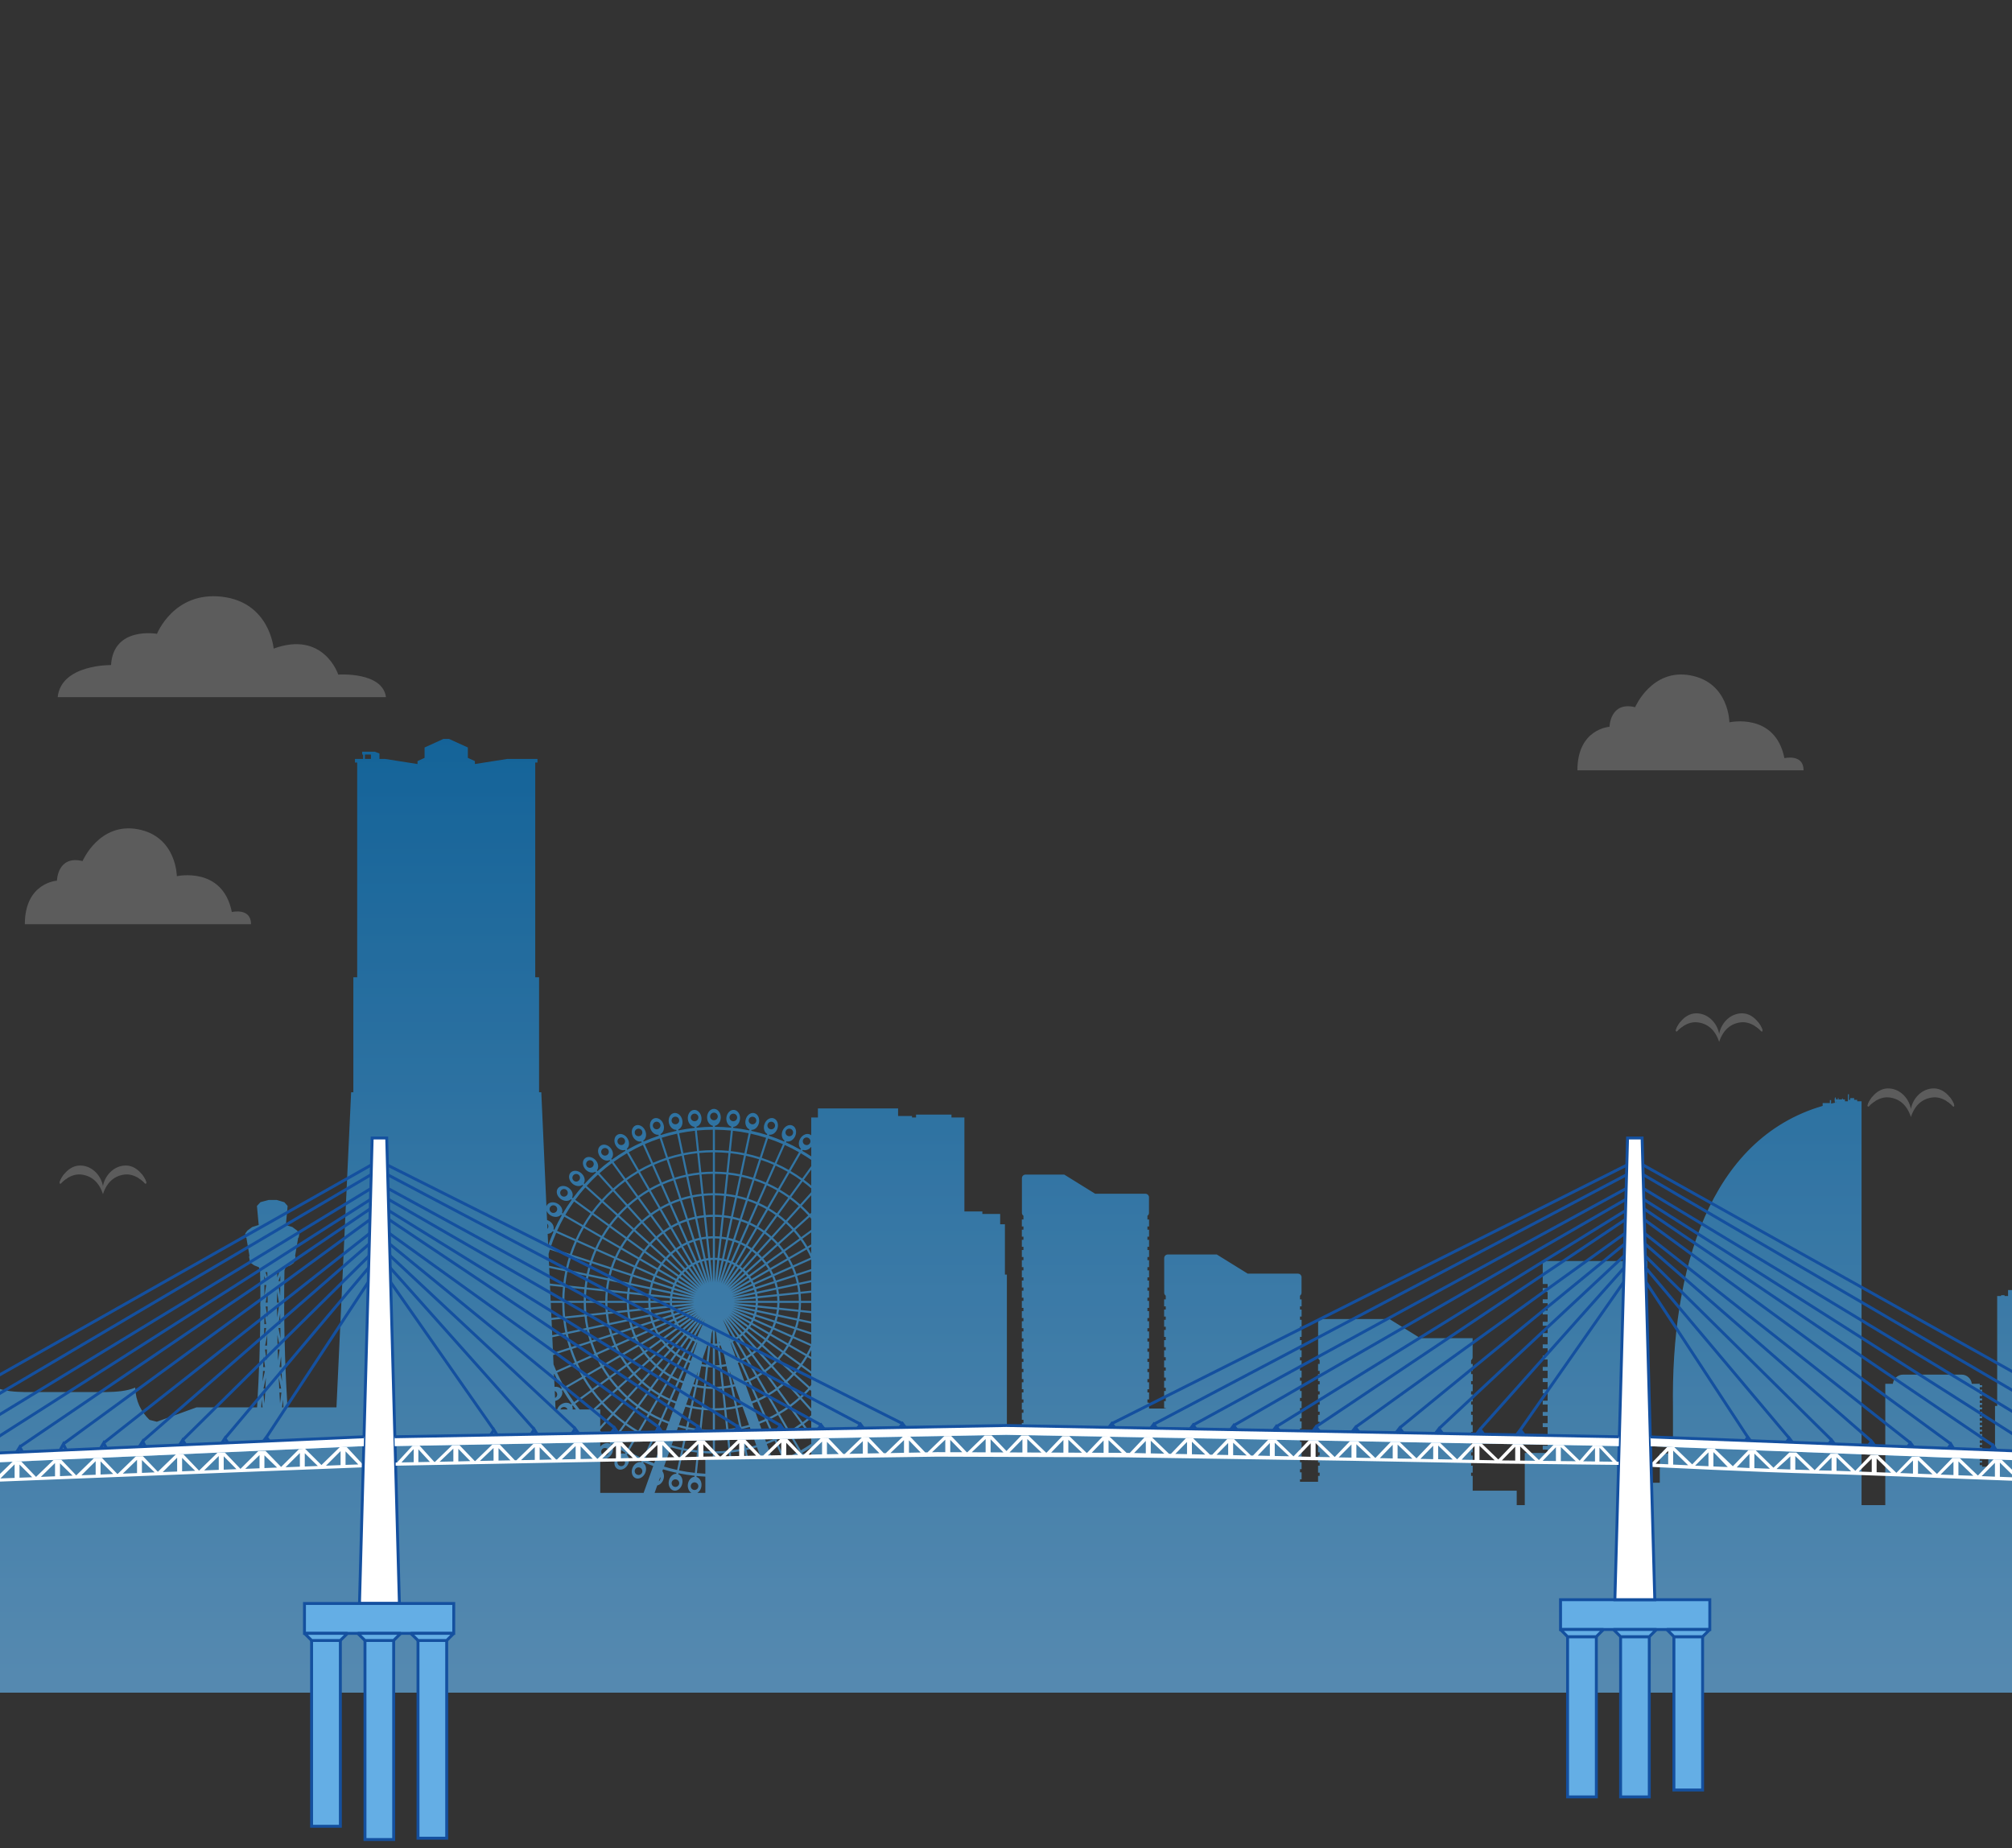 <?xml version="1.0" encoding="UTF-8"?><svg id="_レイヤー_2" xmlns="http://www.w3.org/2000/svg" xmlns:xlink="http://www.w3.org/1999/xlink" viewBox="0 0 750.059 689"><rect x="0" y="0" width="750.059" height="689" fill="#333333" stroke="none"/><defs><style>.cls-1,.cls-2,.cls-3,.cls-4,.cls-5,.cls-6{fill:none;}.cls-2{opacity:.7;}.cls-7,.cls-8{fill:#fff;}.cls-9{fill:#64aee5;}.cls-3{stroke-linejoin:bevel;}.cls-3,.cls-4{stroke:#14509f;stroke-width:1.085px;}.cls-10{fill:url(#_名称未設定グラデーション_13);fill-rule:evenodd;}.cls-8,.cls-6{opacity:.2;}.cls-5{clip-path:url(#clippath);}</style><clipPath id="clippath"><rect class="cls-1" x="0" width="750.059" height="689"/></clipPath><linearGradient id="_名称未設定グラデーション_13" x1="477.975" y1="564.086" x2="477.975" y2="100.539" gradientTransform="translate(-103.885 59.55)" gradientUnits="userSpaceOnUse"><stop offset="0" stop-color="#64aee5"/><stop offset=".809" stop-color="#0074c2"/></linearGradient></defs><g id="_レイヤー_1-2"><g class="cls-5"><g class="cls-2"><path class="cls-10" d="m780.985,524.681v-.592h-.649v-40.992h-5.727v-2.212h-1.798v-1.125h-.4v1.125h-3.596v-.557h-3.244l-2.234-.529h-1.087v.529h-1.195v.557h-5.022v-.253h-1.599v-2.348h-.459v2.348h-3.708v.253h-1.672v2.212h-1.297v-.308h-1.311v.308h-1.451v40.992h-.806v17.408h-2.516v5.215h-2.296v-.575h-.88v-.932h.88v-.722h-.88v-.932h.88v-.725h-.88v-.932h.88v-.722h-.88v-.932h.88v-.726h-.88v-.932h.88v-.726h-.88v-.929h.88v-.725h-.88v-.932h.88v-.726h-.88v-.928h.88v-.726h-.88v-.932h.88v-.725h-.88v-.929h.88v-.726h-.88v-.932h.88v-.726h-.88v-.932h.88v-.722h-.88v-.932h.88v-.726h-.88v-.932h.88v-.722h-.88v-.932h.88v-.725h-.88v-.932h.88v-.725h-.88v-.929h.88v-.726h-.88v-.932h.88v-.726h-.88v-.515h-2.961c-.21-1.911-1.824-3.417-3.789-3.417h-21.856c-1.965,0-3.579,1.506-3.789,3.417h-2.817v45.226h-8.85v-150.534h-1.626v-.535h-1.135v-.649h-1.458v.649h-.487v-2.076h-.389v2.611h-1.104v-.697h-.778v-.324h-.302v.324h-1.321v-.584h-.225v.584h-.665c-.03-.443-.133-.778-.267-.778-.154,0-.281.455-.281,1.016,0,.484.096.87.221.972-.518.114-1.032.232-1.542.356v-1.307h-.452v1.103h-2.692v1.048c-42.258,12.379-56.587,61.061-55.797,112.567v16.988h-4.914v10.924h-4.654v-1.202h-1.823v-2.748h1.823v-1.451h-1.823v-2.748h1.823v-1.448h-1.823v-2.748h1.823v-1.451h-1.823v-2.748h1.823v-1.451h-1.823v-2.748h1.823v-1.451h-1.823v-2.748h1.823v-1.447h-1.823v-2.748h1.823v-1.451h-1.823v-2.748h1.823v-1.451h-1.823v-2.748h1.823v-1.451h-1.823v-2.748h1.823v-1.451h-1.823v-2.748h1.823v-1.447h-1.823v-2.748h1.823v-1.451h-1.823v-2.748h1.823v-1.451h-1.823v-2.748h1.823v-1.451h-1.823v-2.748h1.823v-1.447h-1.823v-2.748h1.823v-1.451h-1.823v-2.748h1.823v-1.451h-1.823v-1.507h1.823v-8.555h-38.984v8.555h1.822v1.507h-1.822v1.451h1.822v2.748h-1.822v1.451h1.822v2.748h-1.822v1.447h1.822v2.748h-1.822v1.451h1.822v2.748h-1.822v1.451h1.822v2.748h-1.822v1.451h1.822v2.748h-1.822v1.447h1.822v2.748h-1.822v1.451h1.822v2.748h-1.822v1.451h1.822v2.748h-1.822v1.451h1.822v2.748h-1.822v1.451h1.822v2.748h-1.822v1.447h1.822v2.748h-1.822v1.451h1.822v2.748h-1.822v1.451h1.822v2.748h-1.822v1.451h1.822v1.237h-8.517v19.448h-3.01v-5.383h-16.188l-.22.002v-5.522h-.6v-1.195h.6v-2.597h-.6v-1.195h.6v-2.597h-.6v-1.195h.6v-2.597h-.6v-1.195h.6v-2.597h-.6v-1.195h.6v-2.597h-.6v-1.195h.6v-2.593h-.6v-1.195h.6v-2.597h-.6v-1.195h.6v-2.597h-.6v-1.195h.6v-2.597h-.6v-1.195h.6v-2.597h-.6v-1.195h.6v-2.597h-.6v-1.391c.344-.238.571-.638.571-1.09v-7.129h-19.494l-11.51-7.132h-25.256c-.729,0-1.325.596-1.325,1.325v12.937c0,.452.228.852.571,1.09v1.391h-.599v2.597h.599v1.195h-.599v2.597h.599v1.195h-.599v2.597h.599v1.195h-.599v2.597h.599v1.195h-.599v2.597h.599v1.195h-.599v2.593h.599v1.195h-.599v2.597h.599v1.195h-.599v2.597h.599v1.195h-.599v2.597h.599v1.195h-.599v2.597h.599v1.195h-.599v2.597h.599v1.195h-.599v2.205h-6.74v-.918h.603v-2.597h-.603v-1.195h.603v-2.597h-.603v-1.195h.603v-2.597h-.603v-1.195h.603v-2.597h-.603v-1.192h.603v-2.597h-.603v-1.195h.603v-2.597h-.603v-1.195h.603v-2.597h-.603v-1.195h.603v-2.597h-.603v-1.195h.603v-2.597h-.603v-1.195h.603v-2.597h-.603v-1.195h.603v-2.597h-.603v-1.195h.603v-2.594h-.603v-1.195h.603v-2.597h-.603v-1.195h.603v-2.597h-.603v-1.195h.603v-2.597h-.603v-1.195h.603v-2.597h-.603v-1.195h.603v-2.597h-.603v-1.195h.603v-2.597h-.603v-1.391c.347-.238.575-.638.575-1.09v-6.109h-.039c-.137-.585-.662-1.02-1.286-1.02h-18.744l-11.51-7.129h-18.288c-.729,0-1.325.592-1.325,1.322v12.936c0,.452.228.852.575,1.09v1.391h-.603v2.597h.603v1.195h-.603v2.597h.603v1.195h-.603v2.597h.603v1.195h-.603v2.597h.603v1.195h-.603v2.597h.603v1.195h-.603v2.597h.603v1.195h-.603v2.594h.603v1.195h-.603v2.597h.603v1.195h-.603v2.597h.603v1.195h-.603v2.597h.603v1.195h-.603v2.597h.603v.168h-6.225v-2.212h-.603v-1.195h.603v-2.597h-.603v-1.195h.603v-2.597h-.603v-1.195h.603v-2.597h-.603v-1.195h.603v-2.597h-.603v-1.195h.603v-2.597h-.603v-1.195h.603v-2.594h-.603v-1.199h.603v-2.594h-.603v-1.195h.603v-2.597h-.603v-1.195h.603v-2.597h-.603v-1.195h.603v-2.597h-.603v-1.196h.603v-2.597h-.603v-1.195h.603v-2.597h-.603v-1.195h.603v-2.597h-.603v-1.195h.603v-2.597h-.603v-1.192h.603v-2.597h-.603v-1.195h.603v-2.597h-.603v-1.195h.603v-2.597h-.603v-1.195h.603v-2.597h-.603v-1.391c.347-.238.575-.639.575-1.09v-6.112h-.039c-.136-.583-.662-1.018-1.286-1.018h-18.744l-11.51-7.131h-14.468c-.726,0-1.321.596-1.321,1.324v12.936c0,.451.228.85.571,1.09v1.391h-.599v2.597h.599v1.195h-.599v2.597h.599v1.195h-.599v2.597h.599v1.195h-.599v2.597h.599v1.192h-.599v2.597h.599v1.195h-.599v2.597h.599v1.195h-.599v2.597h.599v1.195h-.599v2.597h.599v1.196h-.599v2.597h.599v1.195h-.599v2.597h.599v1.195h-.599v2.597h.599v1.195h-.599v2.594h.599v1.199h-.599v2.594h.599v1.195h-.599v2.597h.599v1.195h-.599v2.597h.599v1.195h-.599v2.597h.599v1.195h-.599v2.597h.599v1.195h-.599v2.597h.599v1.195h-.599v2.597h.599v1.195h-.599v2.597h.599v1.192h-.599v2.597h.599v.862h-6.176v-58.766h-.729v-18.751h-1.77v-3.856h-6.638v-.928h-6.698v-35.026h-4.819v-1.084h-13.203v1.084h-1.511v-.558h-5.191v-2.824l-29.886.007v3.375h-2.495v6.65c-.096-.083-.193-.166-.305-.231-1.22-.705-2.919-.042-3.8,1.48-.794,1.372-.638,2.968.294,3.786l-.196.338c-1.751-1-3.552-1.919-5.401-2.756l.155-.348c1.219.301,2.623-.51,3.276-1.974.715-1.605.249-3.371-1.037-3.944-1.286-.573-2.909.263-3.624,1.868-.645,1.448-.326,3.016.687,3.734l-.155.349c-1.844-.809-3.733-1.532-5.662-2.171l.116-.358c1.244.173,2.559-.781,3.055-2.306.539-1.67-.105-3.378-1.444-3.813-1.342-.435-2.867.566-3.41,2.237-.49,1.508-.007,3.035,1.076,3.642l-.115.354c-1.916-.61-3.873-1.127-5.861-1.56l.078-.367c1.255.042,2.461-1.045,2.793-2.612.364-1.719-.456-3.349-1.833-3.642-1.377-.293-2.793.862-3.159,2.581-.328,1.55.311,3.017,1.451,3.508l-.076.36c-1.966-.404-3.967-.709-5.993-.931l.039-.375c1.254-.09,2.339-1.295,2.506-2.89.183-1.747-.804-3.282-2.205-3.43-1.401-.146-2.686,1.15-2.87,2.898-.165,1.576.625,2.97,1.81,3.337l-.04.376c-1.994-.195-4.015-.298-6.057-.31v-.378c1.237-.22,2.19-1.533,2.19-3.135,0-1.757-1.142-3.18-2.552-3.18s-2.551,1.424-2.551,3.18c0,1.585.933,2.888,2.148,3.13v.384c-2.043.012-4.064.114-6.058.31l-.038-.366c1.206-.348,2.017-1.753,1.85-3.347-.184-1.748-1.469-3.045-2.87-2.898-1.402.148-2.389,1.683-2.205,3.431.166,1.576,1.229,2.775,2.464,2.889l.04.376c-2.027.223-4.028.528-5.995.932l-.073-.346c1.164-.473,1.824-1.955,1.49-3.522-.365-1.719-1.779-2.874-3.158-2.581-1.378.293-2.199,1.923-1.833,3.642.329,1.549,1.512,2.63,2.752,2.615l.078.364c-1.99.433-3.946.951-5.863,1.561l-.11-.338c1.107-.591,1.609-2.135,1.113-3.66-.543-1.67-2.07-2.671-3.408-2.236-1.342.435-1.987,2.142-1.444,3.813.49,1.507,1.779,2.459,3.01,2.313l.115.352c-1.929.639-3.819,1.363-5.664,2.172l-.146-.329c1.039-.704,1.376-2.291.725-3.756-.715-1.604-2.338-2.44-3.626-1.867-1.287.573-1.751,2.338-1.037,3.944.645,1.447,2.026,2.259,3.236,1.986l.15.338c-1.849.838-3.651,1.758-5.402,2.758l-.184-.317c.96-.809,1.129-2.423.328-3.811-.878-1.521-2.581-2.184-3.8-1.479-1.22.704-1.496,2.509-.618,4.031.793,1.372,2.251,2.035,3.426,1.636l.185.321c-1.748,1.025-3.443,2.13-5.083,3.309l-.218-.3c.87-.905.871-2.528-.071-3.823-1.032-1.422-2.794-1.903-3.933-1.075-1.14.829-1.228,2.652-.194,4.073.931,1.282,2.45,1.789,3.578,1.27l.216.298c-1.63,1.201-3.2,2.478-4.709,3.823l-.246-.273c.771-.992.601-2.605-.471-3.795-1.175-1.306-2.977-1.6-4.025-.657-1.045.944-.943,2.765.234,4.072,1.059,1.177,2.624,1.523,3.69.889l.243.27c-1.495,1.363-2.927,2.795-4.29,4.29l-.265-.238c.664-1.066.327-2.654-.865-3.726-1.305-1.175-3.128-1.278-4.072-.232-.943,1.047-.648,2.849.657,4.025,1.178,1.06,2.77,1.239,3.764.497l.276.249c-1.344,1.51-2.621,3.08-3.822,4.711l-.29-.21c.549-1.129.046-2.673-1.25-3.615-1.421-1.033-3.243-.945-4.073.195-.827,1.139-.346,2.901,1.075,3.934,1.281.931,2.883.943,3.795.102l.301.219c-1.179,1.64-2.284,3.335-3.309,5.084l-.309-.179c.427-1.181-.233-2.663-1.621-3.465-1.522-.879-3.327-.6-4.031.619-.067.116-.11.239-.153.362l-1.913-42.512h-.828v-42.861h-1.431v-80.059h.83v-1.333h-11.277l-12.048,1.896v-1.097l-2.626-1.195v-3.871l-7.028-3.199h-2.076l-7.029,3.199v3.871l-2.627,1.196v1.097l-12.047-1.896h-2.152v-2.029l-1.711-.667h-4.722v1.061h.35v1.635h-3.042v1.333h.831v80.059h-1.432v42.861h-.828l-5.467,117.449h-18.268c-.747-12.457-1.204-24.977-1.239-37.589h.028v-1.445h-.034c-.001-3.996.048-8.003.132-12.017l.444-1.182,1.751-.704,1.232-.87.422-.87.264-1.552-.161-.21,1.161-6.811h.171l.264-1.552-.849-1.113-1.763-1.301-2.402-.765-.024.022.663-7.117-1.234-1.393-2.794-.833h-3.052l-3.043.807-1.319,1.419.662,7.116-.024-.022-2.401.765-1.764,1.301-.849,1.113.263,1.552h.172l1.16,6.811-.161.21.263,1.552.422.87,1.231.87,1.752.705.442,1.18c.03,1.433.062,2.866.081,4.297v1.156h.015c.024,2.192.037,4.381.036,6.567h-.051v1.445h.045c-.035,12.612-.492,25.132-1.239,37.589h-22.587l-14.781,5.362c-.916-.215-1.828-.449-2.735-.699-3.193-3.074-5.151-6.966-5.338-12.033-3.14,1.342-6.961,1.605-10.905,1.672H9.443c-3.944-.066-7.765-.329-10.905-1.672-.187,5.067-2.145,8.959-5.338,12.033-5.843,1.604-11.821,2.627-18.34,1.348l.362,1.113c-2.219.053-4.488-.103-6.829-.563l.393,1.21c-.705-.087-1.415-.194-2.133-.334.886,1.228,1.952,2.368,3.14,3.446l-.781.185.214.351.398-.032.044.34s.443-.139.824-.219c3.199,2.729,7.206,5.051,11.28,7.314v87.532h799.752v-106.267h-.54Zm-548.668-98.041c-.682.392-1.551.161-1.943-.515-.392-.678-.156-1.547.525-1.94.681-.393,1.551-.163,1.942.515.392.679.157,1.547-.524,1.94Zm-5.942,3.859c-.636.462-1.525.323-1.986-.311-.46-.634-.317-1.521.32-1.984.635-.462,1.523-.324,1.985.311.46.633.318,1.521-.319,1.984Zm-5.505,4.458c-.585.527-1.484.481-2.007-.101-.525-.582-.475-1.481.109-2.007.585-.527,1.484-.481,2.007.101.524.582.475,1.48-.109,2.006Zm-5.011,5.009c-.527.584-1.424.635-2.006.11-.583-.525-.627-1.422-.101-2.007.527-.584,1.425-.633,2.006-.109.584.523.628,1.423.102,2.006Zm-4.459,5.506c-.462.636-1.351.778-1.984.318-.634-.46-.773-1.348-.31-1.985.462-.636,1.35-.779,1.984-.319.633.46.772,1.349.309,1.986Zm-112.828,44.151l.674,3.947h-.704c.018-1.314.021-2.631.03-3.947Zm-.012-10.632h.707l-.685,3.946c-.006-1.315-.007-2.629-.022-3.946Zm.481,8.012h.726c-.004,1.361-.017,2.719-.03,4.078l-.696-4.078Zm.599,10.528c-.027,1.351-.051,2.703-.088,4.052h-.724l.812-4.052Zm-.133,5.498c-.04,1.369-.08,2.739-.128,4.106l-.595-4.106h.723Zm-.656,16.024c-.072,1.378-.14,2.757-.22,4.133l-.502-4.133h.722Zm-.64-1.445l.908-4.052c-.061,1.351-.124,2.702-.192,4.052h-.716Zm5.891,0c-.068-1.351-.132-2.704-.192-4.057l.91,4.057h-.718Zm.799,1.445l-.503,4.137c-.08-1.378-.147-2.758-.22-4.137h.723Zm-1.424-17.47c-.036-1.35-.06-2.702-.087-4.054l.812,4.054h-.724Zm.769,1.446l-.595,4.11c-.048-1.369-.089-2.739-.129-4.11h.724Zm.201-20.094l-.685-3.944h.707c-.014,1.316-.016,2.63-.022,3.944Zm.04,10.635h-.704l.674-3.946c.009,1.315.012,2.632.03,3.946Zm-1.195-2.485c-.013-1.36-.026-2.72-.03-4.082h.726l-.697,4.082Zm2.369,33.508h-.524l.352-2.901c.054.968.113,1.935.172,2.901Zm-.521-9.669l-.871-3.883h.707c.053,1.295.104,2.59.164,3.883Zm-.226-5.329h-.708l.571-3.947c.043,1.316.086,2.633.137,3.947Zm-1.107-14.579h.708c.021,1.306.047,2.611.076,3.916l-.784-3.916Zm.681-17.471h-.687l.723-1.96c-.011.653-.028,1.307-.037,1.96Zm-1.113-3.339h.697l-.735,1.991c.011-.663.025-1.327.038-1.991Zm-.097,7.276l.708,4.075h-.73c0-1.357.013-2.716.023-4.075Zm-3.506,4.075h-.729l.707-4.072c.009,1.358.023,2.716.022,4.072Zm-.119-11.351c.013.663.027,1.327.038,1.99l-.734-1.99h.696Zm-.427,3.339h-.686c-.009-.653-.026-1.307-.037-1.961l.723,1.961Zm-.712,17.471h.708l-.784,3.917c.029-1.305.056-2.61.076-3.917Zm-.263,10.633l.572,3.947h-.709c.051-1.314.094-2.631.137-3.947Zm-.198,5.392h.706l-.871,3.883c.06-1.293.112-2.588.165-3.883Zm-.514,10.647l.353,2.904h-.524c.058-.968.117-1.935.171-2.904Zm40.75-238.798h-2.255v-1.635h2.255v1.635Zm119.232,133.792c-.081-.779.485-1.476,1.268-1.559.782-.082,1.483.483,1.564,1.261.083.78-.486,1.477-1.267,1.56-.783.081-1.483-.483-1.564-1.262Zm1.532,4.813l.797,7.577c-1.722.191-3.424.448-5.095.791l-1.584-7.453c1.93-.396,3.894-.696,5.883-.914Zm-6.628,126.441c-1.651-.36-3.279-.778-4.879-1.262l2.568-7.191c1.28.378,2.578.712,3.895,1l-1.584,7.453Zm.759,5.21c-.163.767-.918,1.255-1.687,1.09-.77-.161-1.261-.915-1.099-1.682.163-.768.919-1.255,1.689-1.09.768.165,1.261.915,1.097,1.682Zm-29.409-13.874v-4.418c1.2,1.026,2.432,2.015,3.706,2.954l-.216.297c-1.094-.503-2.553-.034-3.49,1.168Zm2.919,2.729c-.462.634-1.35.771-1.986.308-.635-.462-.778-1.349-.318-1.983.46-.634,1.35-.771,1.985-.308.636.463.78,1.349.32,1.984Zm-2.919-8.576v-.555l4.818-5.351c1.284,1.142,2.617,2.228,4.001,3.251l-4.478,6.164c-1.5-1.106-2.945-2.28-4.341-3.509Zm35.863-51.467l-7.619-3.392c.125-.263.242-.531.382-.786l7.237,4.178Zm-6.84-4.832c.152-.249.302-.499.467-.739l6.759,4.911-7.226-4.172Zm6.536,5.533l-7.939-2.58c.097-.276.189-.553.301-.821l7.639,3.401Zm-.232.729l-8.169-1.737c.067-.284.135-.569.218-.847l7.952,2.584Zm-.161.747l-8.302-.873c.037-.29.08-.579.132-.864l8.171,1.737Zm-.062.762h-8.364c.007-.293.021-.585.044-.874l8.319.874Zm-.029.764l-8.289.871c-.023-.288-.036-.579-.044-.871h8.333Zm.105.758l-8.179,1.739c-.053-.285-.094-.574-.132-.865l8.311-.874Zm-.226.828l-7.58,2.463c-.079-.265-.143-.537-.208-.808l7.788-1.655Zm.609.606l-7.644,3.403c-.111-.269-.204-.546-.301-.822l7.945-2.581Zm.306.699l-7.245,4.183c-.14-.255-.257-.523-.382-.787l7.627-3.396Zm.372.668l-6.753,4.907c-.165-.239-.314-.49-.466-.738l7.22-4.168Zm.45.618l-6.2,5.583c-.189-.221-.368-.45-.545-.682l6.745-4.901Zm-6.745-14.063c.177-.232.356-.461.546-.683l6.209,5.59-6.755-4.908Zm.464-1.785l-5.374-4.839c.196-.211.392-.422.596-.625.2-.2.408-.393.615-.586l4.839,5.374c-.115.108-.239.207-.351.319-.114.114-.214.241-.326.358Zm-.514.566c-.209.242-.405.494-.599.748l-5.855-4.254c.344-.458.708-.899,1.084-1.33l5.37,4.836Zm-1.057,1.359c-.182.262-.346.536-.512.809l-6.267-3.619c.294-.491.609-.968.937-1.436l5.843,4.245Zm-.91,1.463c-.153.279-.283.572-.42.861l-6.61-2.943c.242-.52.5-1.029.778-1.528l6.251,3.609Zm-.745,1.553c-.122.294-.224.598-.329.9l-6.878-2.235c.186-.543.386-1.079.609-1.603l6.599,2.938Zm-.574,1.625c-.091.305-.165.617-.239.928l-7.073-1.503c.128-.56.271-1.114.438-1.658l6.874,2.233Zm-.4,1.675c-.058.312-.105.629-.145.947l-7.189-.755c.068-.571.155-1.136.263-1.694l7.071,1.503Zm-.224,1.708c-.026.317-.041.636-.048.958h-7.227c.009-.577.037-1.148.087-1.714l7.189.756Zm-.047,1.722c.007.321.022.639.048.955l-7.188.755c-.05-.564-.079-1.135-.089-1.71h7.228Zm.131,1.715c.041.318.086.636.145.948l-7.07,1.502c-.109-.558-.196-1.123-.265-1.695l7.19-.756Zm.311,1.693c.071.298.142.597.229.889l-6.874,2.233c-.163-.531-.302-1.072-.428-1.619l7.073-1.503Zm.473,1.613c.106.302.207.607.329.901l-6.599,2.938c-.223-.525-.423-1.061-.609-1.604l6.879-2.235Zm.654,1.592c.137.289.268.582.42.861l-6.251,3.609c-.278-.499-.536-1.009-.779-1.528l6.609-2.943Zm.817,1.515c.166.273.331.547.512.809l-5.843,4.245c-.328-.467-.643-.944-.937-1.435l6.267-3.619Zm.97,1.421c.194.254.389.505.597.747l-5.369,4.834c-.375-.43-.739-.871-1.083-1.328l5.854-4.254Zm1.111,1.313c.111.118.213.245.327.36.111.112.235.21.35.318l-4.838,5.373c-.208-.194-.416-.387-.616-.588-.204-.203-.4-.414-.596-.625l5.373-4.838Zm1.243,1.192c.242.208.493.405.747.599l-4.253,5.854c-.457-.344-.898-.708-1.328-1.083l4.835-5.369Zm-.029-1.11c-.104-.099-.217-.188-.319-.29-.105-.105-.198-.221-.299-.329l6.208-5.589-5.59,6.208Zm-.616-22.078c.102-.107.193-.223.297-.327.102-.102.215-.191.319-.291l5.58,6.197-6.196-5.579Zm-4.19-7.099c.431-.376.872-.739,1.329-1.084l4.254,5.855c-.254.194-.505.391-.747.599l-4.836-5.37Zm-2.764-8.016c.693-.492,1.405-.959,2.138-1.395l3.609,6.251c-.515.309-1.015.639-1.504.984l-4.243-5.839Zm3.622,6.285c-.479.361-.942.743-1.393,1.137l-4.831-5.365c.639-.562,1.297-1.104,1.98-1.614l4.244,5.842Zm-1.963,1.648c-.218.203-.436.406-.647.617-.213.213-.418.433-.623.654l-5.366-4.831c.29-.314.583-.626.885-.929.3-.299.609-.589.92-.876l4.831,5.366Zm-1.781,1.84c-.394.451-.776.914-1.137,1.394l-5.841-4.244c.51-.683,1.052-1.341,1.614-1.98l5.364,4.83Zm-1.582,2.015c-.345.49-.674.99-.983,1.506l-6.25-3.609c.436-.733.902-1.445,1.394-2.139l5.839,4.242Zm-1.364,2.169c-.291.522-.563,1.057-.816,1.603l-6.594-2.936c.357-.776.743-1.535,1.159-2.275l6.25,3.609Zm-1.131,2.298c-.234.55-.444,1.112-.639,1.682l-6.865-2.231c.273-.81.574-1.607.91-2.386l6.594,2.936Zm-.88,2.408c-.175.571-.324,1.152-.458,1.74l-7.061-1.501c.187-.836.398-1.662.65-2.471l6.869,2.232Zm-.618,2.486c-.114.585-.205,1.178-.276,1.777l-7.179-.755c.098-.852.227-1.694.392-2.524l7.063,1.501Zm-.356,2.538c-.052.593-.082,1.193-.091,1.797h-7.218c.01-.859.053-1.71.13-2.552l7.179.755Zm-.09,2.562c.01.604.04,1.202.093,1.794l-7.179.755c-.078-.841-.121-1.691-.132-2.549h7.218Zm.174,2.555c.072.599.163,1.193.278,1.778l-7.063,1.501c-.166-.83-.294-1.673-.394-2.525l7.178-.755Zm.44,2.524c.132.574.278,1.142.449,1.7l-6.869,2.232c-.247-.796-.456-1.61-.64-2.432l7.061-1.501Zm.689,2.426c.195.57.405,1.133.64,1.683l-6.594,2.936c-.336-.78-.637-1.578-.911-2.388l6.865-2.23Zm.954,2.378c.253.545.525,1.08.816,1.603l-6.25,3.609c-.416-.74-.803-1.5-1.159-2.276l6.594-2.936Zm1.197,2.266c.309.515.638,1.015.983,1.505l-5.839,4.242c-.492-.693-.959-1.405-1.394-2.138l6.25-3.609Zm1.428,2.127c.36.48.742.942,1.135,1.393l-5.363,4.829c-.562-.639-1.104-1.295-1.613-1.979l5.841-4.244Zm1.646,1.962c.205.221.412.442.625.656.211.211.429.414.647.617l-4.83,5.365c-.312-.288-.621-.578-.921-.878-.302-.302-.595-.614-.885-.928l5.364-4.83Zm1.841,1.783c.451.394.913.776,1.393,1.136l-4.244,5.841c-.683-.51-1.34-1.052-1.979-1.614l4.829-5.363Zm2.014,1.582c.49.344.99.675,1.505.984l-3.609,6.25c-.733-.436-1.445-.904-2.138-1.396l4.242-5.838Zm2.167,1.365c.522.291,1.056.563,1.601.817l-2.936,6.594c-.775-.357-1.534-.744-2.274-1.16l3.609-6.251Zm-.262-1.075c-.491-.295-.967-.61-1.434-.939l4.245-5.842c.262.182.535.347.808.513l-3.619,6.268Zm2.67-7.887c-.231-.177-.461-.356-.682-.546l5.585-6.202-4.903,6.748Zm-.681-24.271c.22-.19.45-.369.681-.546l4.904,6.75-5.585-6.203Zm-3.423-7.495c.466-.328.943-.643,1.434-.938l3.619,6.268c-.272.166-.546.331-.808.513l-4.245-5.843Zm-1.913-8.264c.74-.416,1.498-.803,2.274-1.16l2.936,6.594c-.545.253-1.078.526-1.601.817l-3.609-6.251Zm-.401-.695l-3.609-6.25c.982-.556,1.99-1.069,3.021-1.542l2.936,6.593c-.801.369-1.585.768-2.349,1.198Zm-.663.381c-.758.45-1.492.933-2.208,1.442l-4.243-5.839c.92-.656,1.866-1.275,2.842-1.853l3.609,6.25Zm-2.831,1.884c-.705.527-1.384,1.086-2.043,1.668l-4.83-5.365c.847-.749,1.722-1.467,2.631-2.142l4.242,5.839Zm-2.614,2.177c-.322.297-.641.597-.95.907-.312.312-.615.634-.914.958l-5.366-4.832c.384-.418.773-.831,1.175-1.233.398-.398.808-.785,1.224-1.166l4.832,5.366Zm-2.373,2.435c-.581.66-1.141,1.339-1.667,2.045l-5.839-4.243c.675-.91,1.392-1.785,2.141-2.633l5.365,4.831Zm-2.11,2.668c-.509.716-.991,1.452-1.44,2.209l-6.252-3.609c.577-.976,1.197-1.923,1.852-2.843l5.84,4.243Zm-1.822,2.872c-.43.765-.829,1.549-1.198,2.35l-6.595-2.936c.472-1.032.985-2.041,1.541-3.023l6.251,3.609Zm-1.513,3.046c-.347.805-.658,1.628-.94,2.465l-6.866-2.231c.361-1.078.763-2.136,1.211-3.17l6.595,2.936Zm-1.186,3.19c-.26.836-.478,1.689-.671,2.552l-7.062-1.501c.246-1.111.53-2.208.867-3.281l6.866,2.231Zm-.834,3.298c-.17.857-.303,1.727-.404,2.607l-7.18-.755c.128-1.133.299-2.252.52-3.354l7.063,1.502Zm-.484,3.368c-.08.869-.125,1.748-.134,2.636h-7.219c.011-1.142.068-2.273.172-3.391l7.181.755Zm-.133,3.4c.011.886.055,1.765.136,2.633l-7.181.755c-.106-1.116-.163-2.246-.175-3.387h7.219Zm.218,3.393c.102.88.235,1.751.406,2.608l-7.064,1.501c-.222-1.102-.392-2.222-.522-3.355l7.18-.755Zm.571,3.353c.191.85.406,1.69.662,2.513l-6.866,2.231c-.333-1.061-.614-2.145-.858-3.243l7.062-1.501Zm.907,3.236c.283.837.594,1.661.941,2.466l-6.594,2.936c-.449-1.034-.851-2.094-1.212-3.172l6.865-2.231Zm1.256,3.162c.369.802.768,1.585,1.198,2.35l-6.251,3.609c-.555-.983-1.069-1.991-1.541-3.023l6.594-2.936Zm1.579,3.013c.45.757.932,1.493,1.44,2.208l-5.839,4.243c-.656-.92-1.275-1.866-1.852-2.842l6.251-3.609Zm1.883,2.832c.526.706,1.086,1.384,1.666,2.044l-5.365,4.831c-.749-.847-1.465-1.723-2.14-2.632l5.839-4.243Zm2.175,2.614c.3.325.603.647.916.96.31.31.628.609.95.906l-4.831,5.366c-.415-.381-.825-.767-1.223-1.166-.402-.402-.793-.816-1.177-1.235l5.366-4.832Zm-2.93,8.335c.867.767,1.765,1.503,2.696,2.194l-4.242,5.839c-1.136-.841-2.229-1.734-3.284-2.669l4.83-5.364Zm.536-.595l4.831-5.365c.659.581,1.338,1.141,2.043,1.667l-4.243,5.84c-.91-.675-1.785-1.393-2.631-2.142Zm7.496-3.255c.716.508,1.451.991,2.209,1.441l-3.609,6.251c-.976-.577-1.923-1.197-2.843-1.853l4.243-5.839Zm2.871,1.822c.764.43,1.547.83,2.348,1.199l-2.935,6.594c-1.032-.472-2.039-.986-3.022-1.542l3.609-6.251Zm3.046,1.514c.422.182.849.353,1.28.518l-2.428,6.8c-.603-.227-1.199-.469-1.788-.724l2.936-6.594Zm.326-.733l2.936-6.595c.237.101.478.194.718.288l-2.429,6.802c-.412-.158-.821-.321-1.224-.495Zm3.262-7.326l2.938-6.599c.05.021.104.036.155.057l-2.431,6.807c-.222-.087-.443-.172-.661-.265Zm-.697-.315c-.519-.242-1.029-.501-1.526-.779l3.609-6.252c.279.153.571.284.859.421l-2.943,6.61Zm1.831-8.123c-.249-.152-.498-.302-.738-.467l4.906-6.753-4.169,7.22Zm-.738-26.199c.239-.165.489-.315.737-.467l4.167,7.217-4.904-6.75Zm-2.619-7.81c.498-.277,1.007-.536,1.525-.778l2.943,6.61c-.288.137-.58.267-.859.42l-3.609-6.252Zm2.223-1.094c.524-.223,1.059-.424,1.602-.61l2.236,6.88c-.302.106-.606.206-.899.329l-2.938-6.599Zm-.326-.733l-2.936-6.594c.779-.336,1.576-.637,2.385-.911l2.23,6.864c-.569.195-1.131.405-1.68.64Zm-3.262-7.327l-2.935-6.593c1.034-.449,2.091-.851,3.168-1.212l2.231,6.865c-.836.282-1.659.594-2.464.941Zm-3.262-7.326l-2.936-6.594c1.289-.562,2.607-1.065,3.952-1.514l2.23,6.865c-1.104.37-2.188.782-3.247,1.242Zm-.697.315c-1.057.484-2.09,1.01-3.096,1.58l-3.609-6.25c1.224-.695,2.481-1.337,3.769-1.923l2.936,6.594Zm-3.759,1.961c-1,.591-1.97,1.226-2.912,1.898l-4.241-5.838c1.145-.82,2.327-1.592,3.545-2.31l3.609,6.25Zm-3.535,2.341c-.932.692-1.829,1.427-2.697,2.194l-4.828-5.363c1.055-.936,2.148-1.829,3.284-2.67l4.242,5.838Zm-3.269,2.703c-.425.391-.846.787-1.254,1.195-.411.411-.811.835-1.204,1.263l-5.364-4.83c.478-.522.964-1.036,1.464-1.536.498-.498,1.01-.982,1.529-1.457l4.829,5.364Zm-2.966,3.03c-.768.868-1.503,1.766-2.194,2.698l-5.838-4.241c.841-1.136,1.734-2.23,2.669-3.285l5.363,4.829Zm-2.637,3.321c-.672.943-1.306,1.913-1.897,2.913l-6.25-3.608c.718-1.219,1.49-2.4,2.309-3.547l5.838,4.241Zm-2.278,3.576c-.57,1.007-1.096,2.04-1.579,3.098l-6.594-2.936c.587-1.289,1.228-2.547,1.923-3.771l6.25,3.608Zm-1.894,3.794c-.46,1.059-.872,2.144-1.242,3.248l-6.865-2.23c.448-1.345.951-2.665,1.512-3.953l6.594,2.936Zm-1.487,3.974c-.345,1.1-.637,2.224-.889,3.363l-7.06-1.501c.305-1.387.662-2.754,1.084-4.092l6.865,2.231Zm-1.054,4.108c-.227,1.129-.402,2.276-.533,3.437l-7.178-.755c.158-1.413.37-2.81.649-4.183l7.063,1.501Zm-.614,4.198c-.107,1.145-.166,2.304-.176,3.474h-7.218c.011-1.425.083-2.836.216-4.229l7.178.755Zm-.176,4.239c.011,1.17.07,2.328.179,3.471l-7.179.754c-.134-1.392-.206-2.802-.217-4.226h7.217Zm.262,4.232c.132,1.161.307,2.309.535,3.437l-7.063,1.501c-.279-1.374-.491-2.771-.651-4.184l7.178-.755Zm.702,4.182c.25,1.125.538,2.236.879,3.324l-6.864,2.231c-.418-1.326-.772-2.68-1.075-4.054l7.06-1.501Zm1.125,4.047c.37,1.105.782,2.19,1.242,3.25l-6.594,2.936c-.562-1.289-1.065-2.61-1.513-3.956l6.865-2.23Zm-3.808,11.053l-6.251,3.609c-.834-1.466-1.603-2.973-2.305-4.519l6.595-2.936c.599,1.314,1.252,2.597,1.961,3.845Zm-1.229-4.171l6.594-2.936c.483,1.058,1.01,2.091,1.579,3.098l-6.25,3.609c-.695-1.224-1.337-2.482-1.923-3.771Zm8.555.825c.591,1,1.225,1.97,1.897,2.912l-5.839,4.242c-.82-1.146-1.591-2.328-2.309-3.546l6.251-3.609Zm2.341,3.536c.691.932,1.426,1.829,2.193,2.697l-5.365,4.83c-.935-1.055-1.828-2.149-2.668-3.284l5.839-4.243Zm2.7,3.268c.394.429.793.852,1.204,1.263.409.409.83.806,1.255,1.197l-4.831,5.365c-.519-.475-1.03-.958-1.527-1.455-.501-.501-.988-1.016-1.466-1.539l5.365-4.831Zm-2.334,8.927c1.076.954,2.191,1.865,3.349,2.723l-4.244,5.84c-1.362-1.006-2.673-2.075-3.937-3.198l4.831-5.365Zm3.972,3.165c1.168.837,2.373,1.624,3.616,2.356l-3.61,6.252c-1.461-.859-2.878-1.784-4.25-2.768l4.244-5.841Zm.47-.648l4.243-5.839c.942.672,1.912,1.307,2.912,1.899l-3.609,6.251c-1.219-.718-2.4-1.49-3.547-2.31Zm7.818-3.559c1.006.57,2.039,1.096,3.096,1.58l-2.936,6.594c-1.288-.587-2.546-1.228-3.769-1.924l3.609-6.25Zm3.793,1.895c.607.264,1.222.513,1.844.748l-2.429,6.8c-.794-.297-1.577-.617-2.351-.955l2.936-6.593Zm2.806,9.499c.942.269,1.894.511,2.859.723l-1.501,7.063c-1.281-.28-2.545-.605-3.791-.972l2.434-6.814Zm.27-.757l2.433-6.811c.602.163,1.21.312,1.823.447l-1.5,7.06c-.929-.204-1.847-.438-2.755-.695Zm2.703-7.568l2.437-6.821c.259.065.521.122.783.181l-1.501,7.06c-.577-.128-1.151-.267-1.719-.419Zm2.708-7.582l1.758-4.922-1.079,5.079c-.227-.051-.454-.101-.678-.156Zm1.725-16.275c-.032-.013-.066-.022-.097-.036l.555-1.248-.458,1.283Zm-.791-.361c-.263-.125-.529-.243-.784-.382l4.171-7.225-3.387,7.607Zm-.784-27.843c.254-.139.521-.257.784-.383l3.387,7.608-4.171-7.225Zm1.477-.708c.268-.112.546-.203.821-.3l2.577,7.932-3.398-7.631Zm-.938-8.182c.544-.167,1.098-.31,1.657-.438l1.504,7.074c-.311.074-.623.147-.927.238l-2.234-6.875Zm-.248-.763l-2.231-6.868c.809-.252,1.635-.463,2.469-.651l1.5,7.06c-.587.134-1.168.284-1.738.459Zm-2.479-7.632l-2.23-6.864c1.073-.337,2.169-.622,3.28-.868l1.5,7.06c-.862.193-1.715.412-2.55.672Zm-2.478-7.627l-2.23-6.865c1.338-.423,2.704-.781,4.091-1.086l1.501,7.061c-1.138.252-2.261.544-3.361.89Zm-2.478-7.628l-2.231-6.865c1.603-.509,3.24-.94,4.902-1.303l1.501,7.062c-1.414.311-2.807.676-4.172,1.107Zm-.723.245c-1.372.458-2.717.97-4.031,1.544l-2.936-6.594c1.543-.676,3.123-1.279,4.736-1.815l2.231,6.866Zm-4.728,1.859c-1.314.598-2.596,1.253-3.844,1.962l-3.609-6.251c1.466-.835,2.972-1.604,4.517-2.305l2.936,6.594Zm-4.507,2.343c-1.243.732-2.448,1.519-3.616,2.356l-4.242-5.839c1.372-.984,2.788-1.909,4.249-2.768l3.609,6.25Zm-4.239,2.799c-1.158.857-2.273,1.768-3.349,2.722l-4.829-5.363c1.263-1.123,2.574-2.192,3.937-3.198l4.242,5.839Zm-3.922,3.23c-.529.485-1.051.978-1.558,1.485-.51.51-1.006,1.035-1.493,1.567l-5.365-4.831c.572-.626,1.156-1.241,1.755-1.841.596-.596,1.208-1.177,1.831-1.746l4.83,5.365Zm-3.558,3.625c-.954,1.076-1.865,2.192-2.722,3.35l-5.84-4.243c1.006-1.362,2.075-2.674,3.197-3.938l5.364,4.83Zm-3.165,3.974c-.836,1.169-1.623,2.374-2.355,3.617l-6.251-3.609c.858-1.461,1.783-2.878,2.767-4.25l5.84,4.243Zm-2.736,4.28c-.709,1.249-1.363,2.531-1.961,3.846l-6.595-2.936c.702-1.545,1.47-3.052,2.305-4.519l6.251,3.609Zm-2.276,4.541c-.573,1.314-1.086,2.66-1.543,4.031l-6.866-2.231c.536-1.613,1.139-3.193,1.814-4.737l6.595,2.936Zm-9.171,1.553l-7.248-2.355c.627-1.894,1.337-3.748,2.131-5.559l6.961,3.099c-.687,1.569-1.3,3.176-1.844,4.815Zm.517.973l6.866,2.231c-.431,1.365-.796,2.759-1.107,4.173l-7.061-1.501c.363-1.663.794-3.3,1.302-4.903Zm5.591,7.149c-.284,1.401-.5,2.825-.661,4.267l-7.178-.755c.187-1.694.441-3.368.777-5.013l7.063,1.501Zm-.743,5.027c-.136,1.42-.209,2.859-.22,4.313h-7.218c.011-1.708.097-3.399.258-5.067l7.18.755Zm-.218,5.077c.012,1.453.084,2.89.221,4.31l-7.179.755c-.163-1.667-.248-3.357-.26-5.065h7.218Zm.305,5.07c.162,1.442.379,2.867.664,4.267l-7.063,1.501c-.337-1.645-.591-3.32-.779-5.014l7.178-.755Zm.834,5.012c.309,1.401.671,2.782,1.097,4.135l-6.865,2.231c-.504-1.591-.931-3.215-1.293-4.865l7.062-1.501Zm1.342,4.858c.457,1.373.97,2.719,1.544,4.034l-6.595,2.936c-.675-1.544-1.28-3.126-1.815-4.74l6.866-2.23Zm-3.125,12.584l-6.598,3.81c-.981-1.72-1.884-3.488-2.706-5.303l6.961-3.099c.713,1.571,1.494,3.103,2.343,4.593Zm.381.663c.873,1.485,1.812,2.925,2.812,4.32l-6.163,4.478c-1.156-1.609-2.24-3.272-3.247-4.989l6.598-3.809Zm.694-.401l6.251-3.609c.732,1.242,1.518,2.448,2.355,3.616l-5.84,4.243c-.984-1.372-1.908-2.788-2.766-4.25Zm9.05.63c.856,1.158,1.767,2.273,2.721,3.349l-5.365,4.831c-1.122-1.263-2.191-2.574-3.196-3.936l5.84-4.243Zm3.227,3.922c.487.533.984,1.057,1.494,1.567.508.508,1.03,1.001,1.559,1.486l-4.832,5.366c-.623-.569-1.235-1.149-1.831-1.745-.6-.6-1.184-1.216-1.757-1.842l5.366-4.832Zm2.883,13.213c1.395,1.001,2.835,1.941,4.32,2.814l-3.809,6.598c-1.716-1.007-3.38-2.092-4.989-3.249l4.479-6.164Zm4.982,3.195c1.49.849,3.021,1.631,4.592,2.344l-3.099,6.961c-1.814-.822-3.582-1.725-5.302-2.707l3.809-6.598Zm.401-.694l3.61-6.253c1.248.709,2.53,1.363,3.844,1.962l-2.937,6.596c-1.545-.702-3.051-1.471-4.517-2.305Zm8.151-3.976c.792.346,1.593.674,2.407.978l-2.43,6.803c-.986-.366-1.955-.766-2.914-1.185l2.937-6.596Zm8.003,10.916c1.672.342,3.373.6,5.095.79l-.797,7.578c-1.988-.219-3.953-.518-5.882-.914l1.584-7.454Zm.167-.785l1.502-7.065c1.4.285,2.824.501,4.265.662l-.755,7.181c-1.694-.188-3.367-.441-5.012-.777Zm1.669-7.85l1.501-7.062c1.128.228,2.275.402,3.435.534l-.755,7.177c-1.413-.158-2.809-.37-4.182-.649Zm1.668-7.847l1.501-7.062c.856.171,1.726.303,2.605.405l-.755,7.177c-1.132-.129-2.251-.299-3.352-.521Zm1.668-7.847l1.502-7.065c.584.114,1.177.205,1.775.276l-.754,7.181c-.851-.099-1.693-.227-2.522-.392Zm1.668-7.847l.596-2.804,1.492-4.178c.12.018.239.04.36.055l-.756,7.191c-.571-.069-1.135-.155-1.693-.264Zm2.363-7.751l.244-.682-.074.708c-.057-.007-.113-.018-.169-.026Zm-2.286-30.454c.277-.083.561-.15.845-.217l1.733,8.154-2.578-7.937Zm1.593-.381c.284-.053.573-.094.862-.132l.871,8.287-1.733-8.155Zm-.167-.782l-1.503-7.072c.557-.109,1.122-.195,1.693-.264l.756,7.191c-.317.041-.633.086-.945.144Zm-1.67-7.857l-1.501-7.062c.829-.165,1.672-.293,2.522-.392l.754,7.177c-.599.072-1.191.162-1.775.277Zm-1.668-7.848l-1.501-7.062c1.101-.222,2.22-.392,3.352-.52l.755,7.178c-.879.102-1.749.234-2.605.405Zm-1.668-7.847l-1.501-7.063c1.372-.279,2.769-.491,4.182-.649l.755,7.179c-1.16.132-2.307.306-3.435.533Zm-1.668-7.848l-1.501-7.064c1.645-.336,3.318-.59,5.012-.777l.754,7.179c-1.441.161-2.865.377-4.265.662Zm-4.335-18.66c-.769.163-1.526-.325-1.689-1.09-.162-.767.329-1.521,1.099-1.683.77-.164,1.525.324,1.687,1.09.164.767-.328,1.519-1.097,1.683Zm.338,3.53l1.584,7.453c-1.69.37-3.354.808-4.983,1.325l-2.354-7.246c1.881-.598,3.802-1.106,5.753-1.531Zm-7.182-1.696c-.747.242-1.549-.164-1.793-.909-.242-.745.168-1.547.916-1.788.749-.243,1.55.163,1.793.909.242.743-.167,1.545-.917,1.788Zm.705,3.472l2.354,7.246c-1.639.545-3.246,1.159-4.814,1.845l-3.099-6.96c1.81-.794,3.665-1.504,5.558-2.132Zm-7.32-.934c-.718.32-1.558,0-1.878-.715-.318-.717.007-1.555.725-1.875.718-.32,1.559,0,1.876.717.32.715-.005,1.554-.724,1.874Zm1.064,3.381l3.099,6.96c-1.57.713-3.102,1.495-4.592,2.343l-3.809-6.597c1.719-.981,3.488-1.884,5.302-2.706Zm-5.965,3.087l3.809,6.597c-1.485.873-2.925,1.812-4.319,2.813l-4.478-6.163c1.609-1.157,3.272-2.241,4.988-3.248Zm-5.611,3.691l4.477,6.163c-1.385,1.022-2.717,2.109-4.001,3.25l-5.098-5.662c1.481-1.319,3.022-2.573,4.622-3.751Zm-5.197,4.256l5.099,5.663c-.634.578-1.256,1.169-1.862,1.775-.61.609-1.202,1.234-1.784,1.871l-5.663-5.099c1.338-1.467,2.742-2.872,4.209-4.21Zm-4.714,4.785l5.662,5.098c-1.141,1.284-2.228,2.618-3.25,4.003l-6.163-4.478c1.178-1.6,2.432-3.141,3.751-4.623Zm-4.194,5.246l6.163,4.478c-1,1.395-1.94,2.835-2.812,4.321l-6.598-3.809c1.006-1.716,2.09-3.38,3.247-4.989Zm-3.628,5.652l6.598,3.81c-.849,1.49-1.63,3.022-2.343,4.593l-6.961-3.099c.822-1.815,1.725-3.584,2.706-5.304Zm-5.298-3.524c.394-.682,1.262-.917,1.94-.525.678.391.908,1.261.515,1.942-.393.681-1.262.915-1.94.523-.678-.392-.908-1.26-.515-1.941Zm-1.293,1.363c.273.673.808,1.303,1.555,1.735,1.373.792,2.967.635,3.786-.296l.316.182c-1,1.753-1.92,3.555-2.757,5.405l-.323-.144c.302-1.22-.511-2.624-1.974-3.279-.148-.065-.297-.111-.446-.156l-.155-3.447Zm.214,4.763c.421.403.57,1.04.317,1.605-.059.132-.139.246-.229.35l-.088-1.955Zm.172,3.82c.785-.076,1.466-.429,1.874-1.006l.323.144c-.74,1.687-1.406,3.413-2.004,5.171l-.194-4.309Zm.335,7.457c.154-.533.305-1.067.473-1.595l7.248,2.355c-.517,1.63-.954,3.294-1.323,4.984l-6.198-1.318-.199-4.427Zm.235,5.215l5.992,1.274c-.341,1.672-.599,3.374-.79,5.096l-4.939-.519-.264-5.851Zm.298,6.624l4.822.507c-.165,1.696-.251,3.415-.263,5.151h-4.305l-.255-5.658Zm.289,6.422h4.271c.012,1.736.099,3.453.264,5.148l-4.284.45-.251-5.599Zm.286,6.364l4.334-.456c.191,1.722.45,3.425.793,5.097l-4.871,1.035-.255-5.677Zm.29,6.45l5.008-1.064c.367,1.677.802,3.328,1.314,4.945l-6.059,1.969-.263-5.85Zm.299,6.641l6.268-2.037c.545,1.64,1.159,3.248,1.845,4.818l-6.961,3.099c-.349-.797-.679-1.604-.997-2.417l-.156-3.464Zm.319,7.087l.161-.072c.837,1.849,1.757,3.652,2.757,5.404l-.314.181c-.549-.625-1.443-.893-2.391-.766l-.214-4.748Zm.283,6.283c.296.113.559.319.729.615.393.68.163,1.549-.515,1.942-.031.018-.065.028-.096.043l-.117-2.6Zm2.108,6.892c.094-.255.26-.485.495-.656.633-.459,1.522-.315,1.984.319.076.106.13.22.174.337h-2.654Zm3.916-1.879c-.911-.843-2.512-.831-3.794.102-.66.48-1.107,1.118-1.324,1.777h-.596l-.143-3.165c.31-.085.62-.2.919-.372,1.388-.802,2.047-2.283,1.622-3.466l.308-.178c1.025,1.749,2.13,3.444,3.308,5.083l-.3.218Zm.658,1.879c.051-.444-.016-.876-.204-1.263l.29-.21c.367.498.747.986,1.128,1.473h-1.214Zm2.588,0c-.556-.692-1.102-1.393-1.629-2.108l6.164-4.478c1.022,1.385,2.108,2.718,3.249,4.001l-2.871,2.585h-4.913Zm8.289-2.011c.581.636,1.174,1.261,1.784,1.871.606.607,1.229,1.197,1.862,1.776l-4.244,4.714v-6.35h-1.636l2.234-2.011Zm15.579,33.123h-16.177v-13.142c.037.032.067.071.107.1,1.139.827,2.9.347,3.933-1.073.942-1.298.942-2.92.071-3.826l.217-.299c1.64,1.179,3.335,2.284,5.083,3.31l-.186.321c-1.175-.398-2.633.265-3.425,1.637-.878,1.521-.601,3.326.62,4.031,1.219.704,2.921.042,3.799-1.479.802-1.388.632-3.002-.329-3.811l.183-.318c1.752,1,3.553,1.92,5.403,2.758l-.15.338c-1.209-.273-2.591.539-3.235,1.983-.715,1.609-.25,3.372,1.037,3.947,1.288.575,2.91-.263,3.626-1.868.651-1.465.314-3.053-.727-3.756l.146-.328c1.178.517,2.368,1.01,3.581,1.458l-3.578,10.018Zm-7.111-10.676c-.392.68-1.261.911-1.942.519-.681-.396-.917-1.265-.525-1.942.392-.68,1.261-.908,1.943-.515.68.393.915,1.262.524,1.938Zm6.512,3.151c-.318.715-1.158,1.037-1.876.715-.718-.319-1.043-1.157-.725-1.872.32-.715,1.16-1.037,1.878-.715.719.319,1.043,1.156.724,1.872Zm1.036-4.938l3.099-6.961c.978.428,1.965.835,2.97,1.208l-2.564,7.179c-1.187-.439-2.352-.921-3.505-1.427Zm5.771,7.391c-.104.319-.313.571-.573.741l.573-1.605c.087.273.095.572,0,.864Zm-2.12,5.071l.993-2.779c.99-.207,1.912-1.064,2.309-2.286.372-1.14.177-2.288-.405-3.047l.245-.685c1.646.499,3.321.929,5.018,1.299l-.077.362c-1.24-.017-2.424,1.065-2.752,2.618-.366,1.717.455,3.347,1.834,3.642,1.378.291,2.792-.862,3.157-2.583.333-1.566-.326-3.047-1.49-3.521l.073-.345c1.966.404,3.968.709,5.995.932l-.039.374c-1.235.114-2.298,1.312-2.464,2.89-.143,1.357.427,2.579,1.343,3.13h-13.739Zm14.749-1.097c-.783-.084-1.349-.782-1.269-1.56.082-.782.783-1.343,1.565-1.262.781.084,1.349.781,1.267,1.56-.082.778-.782,1.342-1.563,1.262Zm4.171,1.097h-3.011c.817-.467,1.44-1.425,1.563-2.597.167-1.592-.645-2.999-1.85-3.348l.038-.364c1.08.106,2.166.186,3.26.239v6.07Zm2.798-13.094h-2.798v5.944c-1.056-.052-2.105-.131-3.147-.233l.796-7.579c1.695.165,3.413.252,5.149.263v1.604Zm0-2.407c-1.707-.011-3.397-.097-5.064-.259l.755-7.182c1.42.136,2.857.209,4.31.22v7.22Zm0-8.022c-1.424-.011-2.834-.083-4.226-.216l.754-7.178c1.144.108,2.302.167,3.472.178v7.216Zm0-8.019c-1.141-.011-2.271-.068-3.388-.173l.755-7.178c.869.08,1.747.125,2.633.135v7.216Zm0-8.019c-.859-.01-1.708-.053-2.55-.13l.755-7.182c.593.052,1.191.083,1.795.092v7.22Zm0-8.019c-.576-.009-1.146-.038-1.711-.088l.756-7.19c.316.026.634.041.955.048v7.229Zm0-8.032c-.292-.007-.583-.021-.872-.044l.403-3.837.468-1.311v5.191Zm0-22.908l-.871-8.289c.288-.023.578-.037.871-.044v8.333Zm0-9.132c-.32.007-.639.023-.955.048l-.756-7.19c.565-.05,1.135-.079,1.711-.088v7.23Zm0-8.032c-.604.009-1.202.04-1.795.092l-.754-7.178c.841-.077,1.691-.12,2.549-.13v7.216Zm0-8.019c-.887.01-1.765.055-2.633.135l-.755-7.179c1.117-.105,2.247-.162,3.387-.173v7.217Zm0-8.02c-1.17.011-2.328.07-3.471.178l-.755-7.18c1.392-.133,2.802-.205,4.226-.216v7.218Zm0-8.02c-1.453.011-2.89.084-4.31.22l-.755-7.18c1.668-.162,3.357-.247,5.064-.259v7.219Zm0-8.021c-1.736.012-3.453.099-5.148.263l-.796-7.578c1.957-.192,3.94-.292,5.944-.304v7.619Zm33.72-4.024c.393-.679,1.262-.91,1.942-.515.684.392.918,1.261.526,1.94-.393.677-1.262.908-1.942.515-.68-.394-.915-1.262-.526-1.94Zm-6.512-3.151c.319-.716,1.16-1.036,1.879-.717.718.32,1.044,1.158.725,1.875-.319.715-1.16,1.035-1.878.716-.718-.321-1.045-1.159-.725-1.874Zm-.383,5.252c1.814.822,3.581,1.724,5.3,2.705l-3.809,6.598c-1.489-.848-3.02-1.629-4.59-2.342l3.099-6.96Zm-19.933,55.126l7.217-4.167c.139.254.257.521.382.783l-7.599,3.384Zm7.924-2.693c.111.267.203.544.299.818l-7.907,2.569,7.608-3.388Zm-.325,12.735c-.125.263-.243.529-.382.783l-7.218-4.167,7.6,3.384Zm-7.277-4.076l7.902,2.567c-.097.274-.188.551-.3.817l-7.602-3.385Zm3.138-24.093c.519.241,1.027.5,1.525.777l-3.61,6.252c-.279-.153-.57-.283-.858-.42l2.943-6.61Zm-3.636,6.284c-.292-.122-.596-.222-.897-.328l2.236-6.88c.542.186,1.076.385,1.599.609l-2.938,6.599Zm-1.162,20.352l6.177,5.561c-.099.104-.188.217-.289.318-.104.104-.219.196-.327.297l-5.561-6.176Zm4.995,6.69c-.22.189-.449.367-.68.543l-4.884-6.722,5.563,6.179Zm-5.568-17.554l4.888-6.728c.231.177.459.355.68.544l-5.568,6.184Zm6.134-5.67c.107.101.223.193.327.298.101.101.19.213.288.316l-6.168,5.553,5.553-6.167Zm-1.386-2.164c-.262-.181-.534-.345-.807-.512l3.619-6.268c.491.294.967.609,1.434.937l-4.245,5.843Zm2.55-7.855c-.521-.291-1.055-.562-1.599-.815l2.936-6.594c.775.357,1.533.743,2.273,1.159l-3.609,6.25Zm-3.757,8.037c.248.152.498.301.737.466l-4.899,6.743,4.162-7.209Zm.737,26.206c-.239.165-.489.314-.737.466l-4.161-7.208,4.898,6.742Zm.471.649l4.245,5.842c-.466.328-.943.643-1.433.938l-3.618-6.267c.273-.166.545-.331.807-.512Zm.612-.457c.253-.193.504-.389.745-.596l4.833,5.368c-.429.375-.869.738-1.326,1.082l-4.253-5.854Zm1.311-1.111c.117-.111.244-.211.357-.325.111-.111.21-.235.318-.349l5.372,4.837c-.194.207-.386.415-.587.615-.203.203-.412.399-.623.594l-4.837-5.372Zm.593-1.776l-6.178-5.563,6.723,4.884c-.177.231-.355.459-.544.679Zm-5.731-6.182l7.199,4.156c-.152.248-.302.497-.467.735l-6.732-4.891Zm0-7.987l6.732-4.891c.165.238.314.487.466.735l-7.198,4.156Zm-.448-.62l6.177-5.562c.189.22.368.448.545.678l-6.722,4.884Zm6.26-6.664c-.108-.114-.205-.237-.316-.347-.114-.114-.24-.215-.358-.326l4.839-5.374c.209.195.419.39.621.593.201.2.394.408.587.616l-5.373,4.838Zm-1.24-1.187c-.242-.208-.492-.403-.745-.597l4.254-5.855c.457.344.897.707,1.326,1.082l-4.835,5.37Zm3.359-7.544c-.489-.344-.989-.675-1.504-.983l3.609-6.25c.733.436,1.444.903,2.137,1.394l-4.242,5.839Zm1.844-8.31c-.764-.43-1.547-.829-2.347-1.197l2.936-6.594c1.031.472,2.039.985,3.02,1.54l-3.609,6.251Zm-3.046-1.513c-.804-.347-1.625-.658-2.461-.94l2.23-6.865c1.077.361,2.134.763,3.167,1.211l-2.936,6.594Zm-.326.733l-2.936,6.593c-.549-.234-1.109-.444-1.677-.639l2.23-6.864c.809.274,1.605.574,2.383.91Zm-5.338,5.713c-.569-.175-1.15-.325-1.736-.458l1.5-7.06c.834.187,1.66.399,2.468.65l-2.232,6.868Zm-.248.764l-2.234,6.875c-.304-.091-.615-.165-.926-.238l1.504-7.074c.559.128,1.112.271,1.656.438Zm-1.758,7.881c.274.097.551.188.818.3l-3.387,7.606,2.568-7.905Zm1.511.625c.263.125.529.242.784.382l-4.167,7.217,3.383-7.599Zm.783,27.848c-.254.139-.521.256-.783.381l-3.382-7.596,4.165,7.214Zm-1.477.706c-.018.008-.038.013-.057.021l-.27-.756.327.735Zm1.669,16.3c-.237.059-.477.112-.716.166l-1.14-5.364,1.857,5.199Zm-1.456-15.523c.038-.015.077-.026.115-.042l2.938,6.599c-.206.087-.414.167-.622.249l-2.431-6.806Zm.807-.368c.289-.137.58-.267.859-.419l3.609,6.251c-.497.277-1.006.536-1.525.778l-2.943-6.61Zm4.869,6.526l3.609,6.25c-.74.416-1.498.803-2.273,1.16l-2.936-6.595c.544-.253,1.078-.524,1.6-.815Zm.663-.381c.515-.309,1.014-.638,1.503-.983l4.242,5.839c-.693.492-1.405.959-2.138,1.395l-3.608-6.25Zm2.124-1.427c.479-.36.94-.741,1.391-1.134l4.829,5.363c-.638.561-1.294,1.103-1.977,1.612l-4.243-5.841Zm1.96-1.645c.221-.205.441-.41.654-.623.21-.21.413-.428.616-.646l5.364,4.83c-.288.311-.577.62-.877.919-.302.302-.613.594-.927.884l-4.83-5.364Zm1.183-2.375l-5.368-4.834c.207-.241.404-.491.597-.744l5.854,4.253c-.343.456-.707.896-1.082,1.325Zm-4.315-6.189c.181-.261.346-.534.512-.806l6.268,3.619c-.294.49-.609.965-.938,1.432l-5.843-4.245Zm.909-1.459c.153-.279.284-.57.421-.858l6.61,2.943c-.242.519-.502,1.027-.779,1.525l-6.252-3.61Zm-7.35-5.987l8.126,1.727c-.067.283-.134.566-.216.843l-7.909-2.57Zm.155-.748l8.267.869c-.038.289-.078.577-.131.86l-8.135-1.729Zm.102-.758h8.291c-.007.291-.02.58-.044.867l-8.247-.867Zm-.029-.764l8.278-.87c.022.288.037.578.044.87h-8.323Zm-.061-.762l8.13-1.729c.052.284.094.571.131.86l-8.261.869Zm-.542-.665l8.286-2.692c.087.289.157.586.227.883l-8.512,1.809Zm8.147-5.251c-.137-.288-.268-.579-.421-.858l6.252-3.61c.277.498.537,1.006.778,1.525l-6.61,2.943Zm-.817-1.511c-.167-.272-.331-.544-.512-.805l5.843-4.245c.328.466.643.942.938,1.432l-6.268,3.619Zm-.97-1.418c-.194-.253-.39-.503-.597-.744l5.37-4.835c.375.429.738.869,1.082,1.325l-5.854,4.253Zm4.243-7.327c-.213-.213-.433-.419-.654-.623l4.832-5.366c.313.289.624.581.925.882.3.3.59.609.877.92l-5.365,4.831c-.202-.217-.405-.435-.615-.644Zm-1.223-1.134c-.451-.394-.913-.775-1.391-1.135l4.244-5.842c.683.509,1.339,1.051,1.977,1.612l-4.83,5.364Zm2.702-8.067c-.716-.508-1.451-.99-2.208-1.44l3.609-6.251c.976.577,1.922,1.196,2.842,1.852l-4.243,5.84Zm1.139-8.767c-1.006-.569-2.038-1.096-3.095-1.579l2.936-6.594c1.288.587,2.545,1.228,3.768,1.922l-3.609,6.25Zm-3.793-1.894c-1.058-.46-2.142-.871-3.245-1.241l2.231-6.865c1.344.448,2.662.951,3.95,1.512l-2.936,6.594Zm-3.968-1.486c-1.1-.345-2.222-.638-3.359-.889l1.501-7.061c1.386.305,2.752.663,4.09,1.085l-2.231,6.865Zm-.248.763l-2.23,6.865c-.835-.26-1.687-.479-2.549-.672l1.501-7.06c1.11.246,2.206.531,3.278.868Zm-5.527,6.029c-.856-.171-1.725-.303-2.604-.405l.755-7.178c1.131.128,2.25.299,3.35.52l-1.501,7.062Zm-.167.786l-1.501,7.062c-.584-.114-1.176-.205-1.774-.276l.754-7.177c.851.099,1.692.227,2.521.392Zm-1.667,7.847l-1.504,7.072c-.312-.058-.627-.104-.944-.144l.756-7.191c.57.069,1.135.155,1.692.264Zm-1.67,7.854l-1.731,8.145.87-8.277c.289.037.577.079.861.132Zm.748.163c.283.067.567.135.844.217l-2.575,7.925,1.731-8.142Zm-1.401,30.666c-.07.01-.138.023-.207.032l-.091-.868.299.836Zm.275.769l1.391,3.896.658,3.093c-.557.108-1.121.195-1.691.264l-.756-7.191c.134-.017.266-.04.398-.061Zm2.215,7.771l1.502,7.065c-.828.165-1.67.293-2.521.392l-.755-7.181c.598-.072,1.19-.162,1.774-.276Zm1.668,7.85l1.501,7.062c-1.1.222-2.219.392-3.35.52l-.755-7.177c.879-.102,1.748-.234,2.604-.405Zm.748-.164c.274-.062.549-.121.821-.19l2.435,6.819c-.58.157-1.166.299-1.757.43l-1.5-7.06Zm1.794-8.913c.227-.089.455-.176.678-.272l2.936,6.594c-.39.168-.786.326-1.184.479l-2.429-6.802Zm3.94,7.055l2.936,6.594c-.575.25-1.158.486-1.747.709l-2.428-6.8c.417-.16.831-.325,1.24-.502Zm.698-.315c.8-.368,1.583-.768,2.347-1.198l3.609,6.25c-.982.555-1.989,1.069-3.02,1.541l-2.936-6.594Zm3.01-1.579c.756-.45,1.492-.932,2.207-1.44l4.243,5.839c-.92.656-1.866,1.275-2.842,1.852l-3.608-6.25Zm6.92,5.047l4.243,5.84c-1.146.82-2.327,1.591-3.545,2.309l-3.609-6.251c1-.591,1.969-1.226,2.911-1.897Zm-4.091-6.929c.705-.526,1.383-1.085,2.042-1.665l4.83,5.365c-.847.748-1.721,1.465-2.63,2.139l-4.242-5.839Zm2.613-2.174c.324-.299.645-.601.957-.913.31-.309.609-.628.906-.949l5.366,4.831c-.381.415-.767.824-1.165,1.222-.401.401-.814.791-1.232,1.175l-4.832-5.365Zm1.776-2.969l-5.363-4.829c.393-.451.774-.912,1.134-1.391l5.841,4.244c-.509.682-1.051,1.338-1.613,1.975Zm-3.783-6.839c.344-.489.675-.988.983-1.502l6.251,3.609c-.436.732-.904,1.443-1.395,2.135l-5.839-4.242Zm1.364-2.165c.291-.522.563-1.055.816-1.6l6.595,2.936c-.357.775-.744,1.533-1.16,2.272l-6.251-3.609Zm.401-2.621l-6.599-2.938c.122-.292.222-.596.328-.896l6.88,2.235c-.186.541-.386,1.076-.61,1.599Zm-6.023-4.558c.09-.303.164-.614.237-.924l7.074,1.504c-.128.558-.271,1.111-.437,1.654l-6.875-2.234Zm.402-1.67c.059-.311.104-.627.145-.943l7.191.756c-.069.57-.156,1.134-.264,1.69l-7.071-1.503Zm.227-1.704c.025-.314.04-.632.048-.951h7.23c-.009.574-.039,1.143-.089,1.706l-7.189-.755Zm.05-1.715c-.007-.32-.023-.638-.048-.954l7.191-.756c.049.564.078,1.135.087,1.709h-7.229Zm-.127-1.715c-.04-.317-.086-.632-.144-.943l7.072-1.503c.108.557.194,1.121.262,1.69l-7.19.756Zm-.305-1.689c-.076-.324-.153-.648-.247-.964l6.874-2.233c.171.555.317,1.122.447,1.694l-7.074,1.504Zm-.495-1.688c-.106-.301-.206-.604-.328-.897l6.598-2.938c.224.523.424,1.058.61,1.599l-6.88,2.236Zm6.687-4.855c-.253-.545-.525-1.078-.817-1.599l6.25-3.609c.416.74.803,1.497,1.161,2.272l-6.594,2.936Zm-1.198-2.262c-.308-.514-.638-1.013-.983-1.502l5.839-4.242c.492.692.959,1.403,1.395,2.135l-6.251,3.609Zm-1.429-2.123c-.36-.479-.741-.94-1.135-1.39l5.364-4.83c.561.638,1.103,1.294,1.612,1.976l-5.841,4.244Zm3.411-8.274c-.312-.312-.633-.614-.958-.913l4.833-5.367c.418.384.83.773,1.231,1.174.398.398.784.808,1.166,1.223l-5.367,4.833c-.296-.321-.596-.64-.905-.949Zm-1.528-1.422c-.659-.58-1.337-1.14-2.042-1.665l4.243-5.84c.909.675,1.784,1.392,2.631,2.14l-4.832,5.366Zm2.05-8.596c-.943-.672-1.912-1.307-2.912-1.898l3.609-6.25c1.218.718,2.4,1.49,3.545,2.309l-4.242,5.839Zm.435-9.223c-1.247-.709-2.529-1.363-3.842-1.961l2.937-6.595c1.544.702,3.05,1.47,4.515,2.304l-3.609,6.251Zm-4.54-2.276c-1.313-.573-2.658-1.085-4.028-1.543l2.231-6.866c1.611.536,3.191,1.139,4.733,1.814l-2.936,6.595Zm-4.751-1.787c-1.365-.431-2.757-.796-4.171-1.107l1.501-7.062c1.662.363,3.298.794,4.9,1.302l-2.231,6.866Zm-4.918-1.276c-1.399-.284-2.823-.5-4.264-.662l.754-7.179c1.694.188,3.367.441,5.011.777l-1.501,7.064Zm-.167.785l-1.501,7.063c-1.128-.228-2.275-.402-3.434-.533l.755-7.179c1.412.158,2.808.37,4.181.649Zm-4.856-1.529c-1.419-.136-2.857-.209-4.31-.22v-7.219c1.707.011,3.396.097,5.064.259l-.755,7.18Zm-.084.798l-.755,7.18c-1.144-.108-2.301-.167-3.471-.177v-7.218c1.424.011,2.834.083,4.226.216Zm-.839,7.978l-.754,7.179c-.868-.08-1.746-.125-2.633-.135v-7.217c1.141.011,2.271.068,3.387.173Zm-.838,7.977l-.755,7.178c-.592-.052-1.19-.083-1.794-.092v-7.216c.858.01,1.708.053,2.549.13Zm-.838,7.976l-.756,7.19c-.316-.025-.634-.041-.954-.048v-7.23c.575.009,1.145.038,1.71.088Zm-.84,7.985l-.871,8.287v-8.331c.292.007.583.021.871.044Zm-.42,27.155l.42,3.999c-.288.023-.578.037-.871.044v-5.305l.451,1.261Zm.505,4.797l.755,7.19c-.565.05-1.135.078-1.71.088v-7.229c.32-.007.639-.023.955-.048Zm.839,7.985l.755,7.182c-.841.077-1.691.12-2.549.13v-7.22c.603-.009,1.202-.04,1.794-.092Zm.839,7.98l.754,7.178c-1.116.105-2.246.162-3.387.173v-7.216c.887-.01,1.765-.055,2.633-.135Zm.838,7.976l.755,7.178c-1.392.133-2.802.205-4.226.216v-7.216c1.17-.011,2.327-.07,3.471-.178Zm.838,7.976l.755,7.182c-1.667.162-3.357.247-5.064.259v-7.22c1.453-.011,2.89-.084,4.31-.22Zm.676-.881l-.755-7.177c1.16-.132,2.306-.306,3.433-.533l1.501,7.062c-1.372.279-2.768.49-4.18.649Zm3.427-7.877c.625-.139,1.245-.291,1.859-.458l2.433,6.811c-.92.262-1.85.499-2.792.706l-1.5-7.06Zm4.562,7.111l2.434,6.815c-1.258.371-2.534.699-3.828.982l-1.501-7.063c.977-.215,1.941-.461,2.895-.734Zm.962-8.755c.609-.23,1.21-.474,1.804-.732l2.936,6.594c-.761.332-1.53.646-2.31.938l-2.429-6.801Zm2.501-1.048c1.057-.483,2.089-1.01,3.095-1.579l3.609,6.251c-1.224.695-2.481,1.335-3.768,1.922l-2.936-6.594Zm7.104,5.365l3.61,6.253c-1.465.834-2.971,1.603-4.515,2.304l-2.937-6.597c1.313-.598,2.594-1.252,3.843-1.961Zm.662-.381c1.243-.732,2.447-1.519,3.615-2.355l4.244,5.841c-1.372.984-2.788,1.908-4.249,2.767l-3.611-6.253Zm-.476-9.284c.931-.691,1.827-1.426,2.695-2.192l4.832,5.366c-1.055.935-2.148,1.827-3.283,2.667l-4.244-5.84Zm3.266-2.7c.428-.393.85-.792,1.261-1.202.408-.408.805-.828,1.195-1.253l5.367,4.832c-.475.519-.959,1.03-1.456,1.528-.5.5-1.013.986-1.535,1.463l-4.833-5.367Zm2.37-3.562l-5.365-4.83c.58-.659,1.14-1.336,1.666-2.041l5.839,4.242c-.675.908-1.392,1.782-2.14,2.629Zm-3.256-7.493c.508-.715.991-1.449,1.441-2.206l6.25,3.608c-.577.975-1.196,1.921-1.852,2.839l-5.839-4.242Zm1.822-2.869c.43-.764.83-1.547,1.199-2.347l6.593,2.935c-.473,1.031-.986,2.039-1.542,3.02l-6.25-3.608Zm.78-3.37l-6.595-2.936c.235-.548.445-1.109.64-1.677l6.867,2.231c-.274.809-.575,1.604-.911,2.382Zm-5.714-5.338c.176-.569.324-1.149.458-1.735l7.063,1.501c-.188.834-.4,1.659-.651,2.466l-6.87-2.232Zm.62-2.482c.115-.584.205-1.176.277-1.773l7.181.755c-.099.85-.227,1.692-.392,2.52l-7.065-1.502Zm.358-2.534c.052-.591.083-1.188.093-1.79h7.22c-.011.857-.054,1.706-.131,2.545l-7.181-.755Zm.094-2.554c-.009-.603-.039-1.201-.091-1.793l7.182-.755c.077.84.12,1.69.13,2.548h-7.22Zm-.17-2.554c-.072-.598-.162-1.189-.276-1.773l7.065-1.502c.164.828.292,1.67.391,2.52l-7.18.755Zm-.434-2.519c-.136-.6-.289-1.193-.468-1.775l6.869-2.232c.255.82.471,1.658.661,2.506l-7.062,1.501Zm-.71-2.501c-.195-.568-.405-1.129-.64-1.678l6.595-2.936c.336.778.637,1.574.912,2.383l-6.866,2.231Zm5.173-7.981l6.251-3.609c.555.982,1.07,1.989,1.542,3.02l-6.594,2.936c-.369-.8-.768-1.583-1.198-2.346Zm-.381-.662c-.45-.757-.932-1.49-1.441-2.206l5.84-4.243c.656.919,1.275,1.865,1.852,2.84l-6.251,3.609Zm-1.884-2.828c-.525-.704-1.085-1.382-1.665-2.041l5.366-4.831c.748.846,1.465,1.72,2.139,2.628l-5.841,4.244Zm2.592-9.233c-.411-.41-.832-.809-1.26-1.201l4.83-5.365c.522.478,1.036.964,1.536,1.464.497.497.98,1.007,1.455,1.525l-5.365,4.831c-.391-.426-.788-.846-1.196-1.254Zm-1.832-1.709c-.868-.767-1.764-1.502-2.696-2.193l4.243-5.839c1.135.84,2.228,1.733,3.282,2.668l-4.83,5.364Zm1.396-9.122c-1.168-.836-2.373-1.624-3.616-2.355l3.609-6.251c1.461.859,2.877,1.783,4.249,2.767l-4.243,5.84Zm-8.183-26.689c.242-.747,1.044-1.152,1.794-.909.747.242,1.157,1.043.915,1.788-.242.745-1.044,1.151-1.791.909-.75-.243-1.16-1.044-.918-1.788Zm.169,5.259c1.892.627,3.746,1.337,5.556,2.13l-3.099,6.96c-1.568-.686-3.174-1.3-4.812-1.844l2.355-7.246Zm-7.193-6.988c.162-.766.919-1.255,1.686-1.09.771.162,1.262.916,1.097,1.683-.161.766-.915,1.254-1.686,1.09-.768-.164-1.261-.917-1.098-1.683Zm.718,5.213c1.952.425,3.872.933,5.752,1.531l-2.354,7.247c-1.629-.517-3.292-.955-4.981-1.324l1.584-7.453Zm-7.886-6.197c.082-.779.782-1.343,1.564-1.261.782.082,1.351.78,1.269,1.559-.083.779-.783,1.343-1.565,1.26-.783-.081-1.35-.78-1.268-1.558Zm1.258,5.111c1.988.218,3.952.518,5.881.914l-1.584,7.453c-1.671-.342-3.372-.599-5.093-.79l.796-7.577Zm-.759-.085l-.797,7.578c-1.695-.165-3.413-.251-5.148-.263v-7.619c2.004.012,3.988.112,5.945.304Zm-7.73-5.256c0-.782.638-1.418,1.424-1.418s1.424.635,1.424,1.418-.638,1.418-1.424,1.418-1.424-.635-1.424-1.418Zm1.785,127.242v-1.604c1.736-.011,3.453-.099,5.148-.263l.196,1.867h-5.344Zm5.07-9.93c1.44-.161,2.864-.377,4.263-.662l1.502,7.065c-1.644.336-3.317.59-5.01.777l-.755-7.181Zm1.044,9.93l-.205-1.951c1.721-.191,3.422-.448,5.093-.79l.583,2.741h-5.47Zm6.253,0l-.619-2.913c1.328-.291,2.639-.628,3.931-1.01l1.401,3.923h-4.713Zm4.269-12.693c.799-.299,1.587-.622,2.366-.962l2.937,6.597c-.945.414-1.901.807-2.873,1.169l-2.43-6.803Zm4.534,12.693l-1.834-5.135c.991-.369,1.966-.77,2.929-1.192l2.817,6.327h-3.912Zm4.75,0l-2.957-6.642c1.57-.713,3.101-1.494,4.59-2.343l3.809,6.599c-1.496.854-3.027,1.653-4.596,2.386h-.846Zm5.493,0h-2.199c.909-.464,1.806-.947,2.689-1.451l.195.338c-.33.29-.558.674-.685,1.114Zm4.495-.333c-.838-1.071-2.108-1.544-3.151-1.167l-.191-.332c1.134-.665,2.253-1.354,3.342-2.084v3.583Zm0-4.895c-1.261.867-2.558,1.684-3.882,2.461l-3.81-6.598c1.484-.873,2.925-1.812,4.319-2.813l3.373,4.642v2.309Zm0-3.607l-2.751-3.786c.939-.694,1.856-1.417,2.751-2.166v5.952Zm0-7.011c-1.043.896-2.114,1.759-3.222,2.577l-4.244-5.841c1.158-.856,2.272-1.767,3.347-2.72l4.118,4.574v1.411Zm0-2.554l-3.546-3.938c.532-.487,1.056-.982,1.565-1.492.508-.507,1.001-1.028,1.485-1.558l.495.446v6.541Zm0-8.766c-.193.225-.385.45-.582.672l-5.365-4.831c.767-.867,1.502-1.763,2.193-2.693l3.754,2.727v4.125Zm0-5.068l-3.312-2.406c.673-.941,1.307-1.911,1.898-2.909l1.414.816v4.5Zm0-5.382l-1.032-.596c.361-.636.706-1.282,1.032-1.939v2.535Zm0-4.771l-6.463-2.877c.347-.803.658-1.625.941-2.46l5.522,1.794v3.544Zm0-4.347l-5.277-1.715c.26-.834.48-1.686.673-2.547l4.604.979v3.283Zm0-4.064l-4.44-.944c.171-.856.303-1.725.406-2.603l4.034.424v3.123Zm0-3.892l-3.952-.416c.08-.867.124-1.743.135-2.629h3.817v3.044Zm0-3.808h-3.816c-.01-.886-.054-1.764-.134-2.632l3.95-.415v3.047Zm0-3.816l-4.029.423c-.102-.878-.233-1.747-.404-2.603l4.433-.942v3.122Zm0-3.902l-4.595.977c-.195-.875-.418-1.74-.682-2.587l5.278-1.715v3.325Zm0-4.13l-5.524,1.795c-.283-.836-.594-1.657-.942-2.461l6.466-2.879v3.545Zm0-5.778c-.327-.657-.672-1.303-1.033-1.94l1.033-.596v2.537Zm0-3.419l-1.414.816c-.591-.999-1.226-1.968-1.898-2.91l3.312-2.406v4.5Zm0-5.444l-3.755,2.728c-.691-.931-1.426-1.827-2.193-2.694l5.364-4.83c.197.222.39.447.583.673v4.122Zm0-6.349l-.495.446c-.484-.529-.978-1.05-1.485-1.558-.51-.51-1.033-1.005-1.564-1.491l3.545-3.937v6.54Zm0-7.683l-4.118,4.573c-1.075-.954-2.19-1.865-3.347-2.721l4.242-5.84c1.108.818,2.179,1.682,3.223,2.578v1.41Zm0-2.47c-.895-.75-1.811-1.472-2.751-2.166l2.751-3.786v5.952Zm0-7.25l-3.373,4.642c-1.395-1-2.834-1.94-4.32-2.812l3.81-6.598c1.324.777,2.621,1.594,3.883,2.461v2.307Zm0-3.619c-1.089-.731-2.208-1.419-3.343-2.084l.193-.333c1.043.376,2.313-.095,3.151-1.165v3.582Zm382.042-20.093c-.047.01-.091.022-.137.032.061-.095.108-.27.137-.483v.452Z"/></g><path class="cls-7" d="m129.177,539.324l-2.515.11-6.829,6.663-6.109-6.082-2.21.113-6.719,6.689-5.83-5.999h-2.571l-6.746,6.716-5.86-6.135h-2.598l-6.994,6.799-5.916-6.192h-2.598l-6.828,6.606-5.558-5.803h-2.598l-6.799,6.58h-.196l-5.83-6.082h-2.601l-6.855,6.663-5.664-5.946h-2.601l-6.716,6.497-5.777-6.026h-2.598l-6.885,6.689h-.193l-5.724-5.969h-2.598l-6.799,6.577h-.083l-5.833-6.109h-2.598l-6.663,6.47-5.724-5.972h-2.598l-6.799,6.606-5.641-5.886h-2.598l-6.799,7.353-3.345.139-5.531-6.994h-1.961l-6.109,7.297-5.445-6.994h-1.964l-6.301,7.522-5.531-7.077h-1.961l-6.195,7.409-5.362-6.885h-1.935l-6.357,7.575-5.641-7.217h-1.961l-6.109,7.326-5.335-6.855h-1.964l-6.192,7.409-5.362-6.885h-1.964l-6.162,7.382-5.365-6.855h-1.935l-6.135,7.323-5.392-6.882h-1.964l-6.218,7.436-5.472-7.021h-1.964l-6.109,7.27-5.445-7.021h-1.964l-6.248,7.463-5.418-6.995h-1.961l-6.248,7.465-5.418-6.994h-1.961l-6.331,7.575-5.531-7.104h-1.961l-6.357,7.602-5.528-7.104h-1.938l-6.218,7.406-5.445-7.27h-1.964l-6.301,7.824-5.584-7.436h-1.964l-6.384,7.907-5.475-7.326h-1.961l-6.192,7.658-5.365-7.16h-1.961l-6.387,7.934-5.389-7.187h-1.964l-6.301,7.824-5.611-7.522h-1.964l-6.44,7.99-.027.027-5.475-7.297h-1.961l-6.248,7.768h-.222l-5.445-7.436h-1.964l-6.218,7.933h-.139l-5.555-7.436h-1.964l-6.414,7.711-.359.222v1.161l80.165-2.82,31.847-1.022,108.942-3.594,115.104-4.118,1.549-.776,192.7-7.572v-.747l.11-.03-.11-.083v-.302h-.249l-5.999-6.47h0Zm-7.655,7.021c1.52-1.52,4.062-4.091,5.445-5.445v5.226l-5.445.219h0Zm7.297-.302v-5.033c1.271,1.301,3.457,3.54,4.755,4.867l-4.755.166h0Zm-22.364.883c1.549-1.52,3.982-4.008,5.335-5.306v5.087l-5.335.219h0Zm7.16-.276v-4.947c1.327,1.354,3.567,3.454,4.865,4.755l-4.865.193h0Zm-22.198.883c1.549-1.49,3.982-3.869,5.335-5.14v4.921l-5.335.219h0Zm7.16-.302v-4.755c1.271,1.271,3.428,3.288,4.725,4.562l-4.725.193h0Zm-22.473.883c1.546-1.49,4.062-4.035,5.445-5.362v5.143l-5.445.219h0Zm7.297-.276v-5.004c1.271,1.327,3.454,3.484,4.755,4.811l-4.755.193h0Zm-22.722.886c1.547-1.52,4.008-4.064,5.362-5.365v5.169l-5.362.196h0Zm7.214-.278v-5.004c1.3,1.357,3.567,3.514,4.867,4.811l-4.867.193h0Zm-22.115.859c1.549-1.493,3.955-3.872,5.309-5.143v4.947l-5.309.196h0Zm7.134-.278v-4.781c1.271,1.327,3.454,3.318,4.755,4.589l-4.755.193h0Zm-22.556.886c1.546-1.52,3.979-3.982,5.306-5.252v5.06l-5.306.193h0Zm7.131-.276v-4.894c1.271,1.301,3.428,3.401,4.728,4.698l-4.728.196h0Zm-22.251.883c1.546-1.52,3.952-3.869,5.279-5.17v4.95l-5.279.219h0Zm7.131-.276v-4.781c1.271,1.271,3.401,3.288,4.698,4.589l-4.698.193h0Zm-22.224.856c1.573-1.52,3.952-3.979,5.306-5.253v5.06l-5.306.193H.141Zm7.131-.276v-4.894c1.271,1.301,3.401,3.401,4.728,4.728l-4.728.166h0Zm-22.53.883c1.549-1.49,3.955-3.869,5.282-5.14v4.947l-5.282.193h0Zm7.134-.276v-4.781c1.271,1.271,3.398,3.288,4.698,4.589l-4.698.193h0Zm-22.586.886c1.549-1.493,4.064-3.955,5.418-5.279v5.057l-5.418.222h0Zm7.27-.278v-4.918c1.271,1.297,3.401,3.428,4.701,4.725l-4.701.193h0Zm-22.224.859c1.549-1.493,4.035-4.038,5.418-5.365v5.17l-5.418.196h0Zm7.243-.279v-5.004c1.298,1.327,3.537,3.513,4.808,4.811l-4.808.193h0Zm-22.307,1.576c2.017-2.074,5.445-5.943,5.445-5.943v5.03l-1.991.083-1.549.776-1.905.053h0Zm7.27-.966v-4.894c1.298,1.327,3.51,3.401,4.808,4.698l-4.808.196h0Zm-24.521,1.576c1.41-1.689,3.594-4.313,4.808-5.807v5.641l-4.808.166h0Zm6.497-.222v-5.475c1.161,1.523,3.205,4.147,4.201,5.335l-4.201.139h0Zm-20.154.72c1.41-1.689,3.676-4.453,4.95-5.972v5.807l-4.95.166h0Zm6.609-.222v-5.641c1.158,1.466,3.066,3.955,4.254,5.475l-4.254.166h0Zm-20.403.717c1.41-1.712,3.706-4.533,4.977-6.052v5.889l-4.977.163h0Zm6.636-.219v-5.724c1.158,1.493,3.149,4.038,4.31,5.558l-4.31.166h0Zm-20.154.717c1.41-1.712,3.703-4.506,4.947-6.026v5.833l-4.947.193h0Zm6.636-.249v-5.664c1.188,1.49,3.179,4.008,4.367,5.498l-4.367.166h0Zm-20.651.747c1.383-1.686,3.759-4.589,5.033-6.135v5.943l-5.033.193h0Zm6.692-.249v-5.803c1.215,1.52,3.232,4.147,4.42,5.638l-4.42.166h0Zm-20.098.72c1.41-1.686,3.73-4.616,5.03-6.165v5.972l-5.03.193h0Zm6.689-.249v-5.806c1.215,1.549,3.288,4.177,4.45,5.641l-4.45.166h0Zm-20.18.72c1.41-1.689,3.733-4.562,5.004-6.082v5.916l-5.004.166h0Zm6.663-.222v-5.777c1.218,1.547,3.262,4.118,4.45,5.611l-4.45.166h0Zm-20.124.72c1.41-1.715,3.703-4.536,5.004-6.055v5.86l-5.004.195h0Zm6.663-.249v-5.724c1.188,1.549,3.232,4.064,4.393,5.558l-4.393.166h0Zm-20.154.69c1.41-1.686,3.733-4.533,5.03-6.082v5.916l-5.03.166h0Zm6.689-.222v-5.75c1.191,1.523,3.235,4.091,4.396,5.614l-4.396.136h0Zm-20.456.664c1.41-1.659,3.816-4.533,5.116-6.109v5.943l-5.116.166h0Zm6.775-.219v-5.78c1.188,1.549,3.262,4.147,4.42,5.641l-4.42.139h0Zm-20.376.69c1.384-1.659,3.872-4.698,5.199-6.304v6.112l-5.199.193h0Zm6.858-.249v-5.972c1.215,1.576,3.345,4.34,4.506,5.833l-4.506.139h0Zm-20.456.69c1.381-1.659,3.842-4.698,5.167-6.275v6.109l-5.167.166h0Zm6.826-.222v-5.969c1.244,1.603,3.428,4.34,4.562,5.803l-4.562.166h0Zm-20.426.664c1.38-1.656,3.813-4.672,5.14-6.245v6.079l-5.14.166h0Zm6.799-.219v-5.916c1.244,1.576,3.427,4.284,4.562,5.75l-4.562.166h0Zm-20.622.69c1.383-1.686,3.816-4.672,5.143-6.248v6.055l-5.143.193h0Zm6.799-.249v-5.886c1.244,1.573,3.401,4.284,4.536,5.747l-4.536.139h0Zm-20.619.69c1.38-1.686,3.813-4.642,5.14-6.218v6.052l-5.14.166h0Zm6.799-.219v-5.889c1.218,1.576,3.371,4.257,4.533,5.75l-4.533.139h0Zm-20.429.664c1.383-1.715,3.816-4.784,5.143-6.44v6.275l-5.143.166h0Zm6.802-.222v-6.109c1.244,1.629,3.371,4.423,4.533,5.969l-4.533.139h0Zm-20.651.69c1.383-1.742,3.816-4.891,5.143-6.55v6.384l-5.143.166h0Zm6.828-.219v-6.221c1.218,1.659,3.401,4.533,4.536,6.055l-4.536.166h0Zm-20.566.664c1.38-1.772,3.759-4.811,5.057-6.414v6.248l-5.057.166h0Zm6.716-.222v-6.082c1.244,1.632,3.401,4.396,4.536,5.916l-4.536.166h0Zm-20.097.664c1.41-1.798,3.679-4.781,4.924-6.331v6.165l-4.924.166h0Zm6.58-.222v-5.999c1.218,1.606,3.291,4.287,4.453,5.833l-2.13.083-2.323.083h0Zm-20.26.72c1.41-1.769,3.647-4.562,4.864-6.109v5.916l-4.864.193h0Zm6.55-.249v-5.75c1.161,1.576,3.152,4.065,4.313,5.611l-4.313.139h0Zm-20.429.717c1.41-1.795,3.623-4.725,4.867-6.245v6.082l-4.867.163h0Zm6.526-.219v-5.916c1.161,1.547,3.122,4.174,4.31,5.777l-4.31.139h0Zm-20.293.717c1.41-1.795,3.54-4.533,4.758-6.026v5.86l-4.758.166h0Zm6.414-.219v-5.694c1.161,1.52,3.096,3.979,4.287,5.528l-4.287.166h0Zm-20.343.717c1.41-1.769,3.564-4.506,4.781-5.996v5.803l-4.781.193h0Zm6.467-.249v-5.638c1.105,1.464,2.986,3.925,4.174,5.501l-4.174.136h0Zm-20.512.747c1.41-1.769,3.676-4.616,4.95-6.192v5.999l-4.95.193h0Zm6.609-.249v-5.833c1.132,1.493,3.04,4.094,4.228,5.697l-4.228.136h0Z"/><path class="cls-7" d="m624.101,539.381h-2.595l-5.919,6.135c-.468-.027-.717-.027-.717-.027l.195,1.271s40.859,2.074,62.692,2.571c21.839.524,136.173,5.143,136.173,5.143l3.591.276s30.188,1.215,31.93,1.215c1.712,0,60.429,2.518,60.429,2.518l95.036,2.708,97.027,3.454-.189-1.271-1.327-.053-7.631-8.544h-1.712l-6.387,7.658-7.24-8.073h-1.718l-6.381,7.658-7.217-8.043h-1.712l-6.387,7.685h-.053l-7.3-8.156h-1.742l-6.274,7.519-7.412-8.292h-1.736l-6.417,7.738-7.24-8.07h-1.742l-6.304,7.572-7.157-7.987h-1.742l-6.304,7.572-.415-.027-6.44-7.933h-1.546l-5.445,7.27-6.275-7.738h-1.576l-5.558,7.406-6.357-7.877h-1.576l-5.67,7.519-6.464-8.016h-1.576l-5.587,7.436-6.411-7.96h-1.552l-5.611,7.436-6.411-7.933h-1.546l-5.641,7.489-6.387-7.904h-1.546l-5.309,7.074-6.079-7.519h-1.552l-5.884,7.824-6.221-7.685h-1.546l-5.362,7.16h-.059l-6.523-8.073h-1.546l-5.587,7.409-6.357-7.851h-1.546l-5.558,7.38-6.328-7.821h-1.576l-5.338,7.104-6.44-7.575h-1.629l-5.747,7.27-2.962-.222-7.187-6.938h-2.625l-5.724,5.972-6.713-6.47h-2.601l-5.747,5.972-6.885-6.636h-2.601l-5.777,5.999-6.855-6.633h-2.625l-5.747,5.999-6.885-6.636h-2.601l-5.966,6.192-6.885-6.606h-2.601l-5.777,5.999-6.689-6.44h-2.595l-5.836,6.026-6.968-6.689h-2.625l-5.723,5.943-6.63-6.384h-2.601l-5.913,6.135-6.855-6.58h-2.601l-5.913,5.667-6.719-6.58h-2.601l-5.83,6.029-6.855-6.58h-2.601l-5.694,5.886-6.719-6.467h0Zm5.226,6.799c-2.014-.083-3.899-.166-5.581-.249v-5.196c1.434,1.354,4.064,3.982,5.581,5.445h0Zm-7.436-.358c-1.932-.083-3.537-.166-4.698-.222,1.298-1.327,3.43-3.511,4.698-4.781v5.004h0Zm22.201,1.022c-1.825-.083-3.596-.166-5.338-.219v-5.335c1.357,1.298,3.762,3.979,5.338,5.555h0Zm-7.187-.302c-1.718-.083-3.401-.166-4.977-.222,1.268-1.301,3.62-3.567,4.977-4.947v5.17h0Zm22.912.939c-1.908-.056-3.839-.139-5.801-.222v-5.418c1.493,1.437,4.284,4.204,5.801,5.641h0Zm-7.625-.276c-1.606-.083-3.182-.139-4.758-.222,1.298-1.354,3.454-3.759,4.758-5.03v5.252h0Zm22.497.773c-1.742-.03-3.537-.083-5.416-.166v-5.06c1.381,1.327,3.869,3.733,5.416,5.226h0Zm-7.27-.222c-1.659-.056-3.401-.11-5.137-.166,1.238-1.244,3.727-3.318,5.137-4.728v4.894h0Zm22.669.69c-1.991-.083-3.786-.136-5.445-.193v-5.06c1.38,1.327,3.899,3.762,5.445,5.252h0Zm-7.3-.249c-1.849-.053-3.478-.083-4.781-.11,1.303-1.327,3.513-3.484,4.781-4.781v4.891h0Zm22.23.776c-1.884-.083-3.679-.139-5.421-.196v-5.14c1.38,1.298,3.869,3.813,5.421,5.335h0Zm-7.246-.279c-1.683-.053-3.288-.109-4.835-.166,1.298-1.297,3.508-3.481,4.835-4.808v4.974h0Zm22.669.859c-1.854-.083-3.65-.139-5.421-.222v-5.004c1.357,1.3,3.845,3.703,5.421,5.226h0Zm-7.3-.278c-1.6-.053-3.205-.136-4.781-.193,1.298-1.301,3.513-3.371,4.781-4.672v4.864h0Zm22.503.829c-1.854-.053-3.703-.136-5.558-.193v-5.17c1.41,1.354,4.035,3.899,5.558,5.362h0Zm-7.406-.276c-1.605-.056-3.211-.11-4.811-.166,1.298-1.327,3.508-3.51,4.811-4.811v4.977h0Zm22.941.886c-1.878-.056-3.762-.139-5.64-.222v-5.309c1.44,1.384,4.094,4.065,5.64,5.531h0Zm-7.489-.279c-1.659-.083-3.318-.136-4.947-.193,1.268-1.301,3.59-3.594,4.947-4.977v5.169h0Zm22.693.886c-1.854-.083-3.733-.166-5.611-.222v-5.279c1.44,1.383,4.065,4.008,5.611,5.501h0Zm-7.466-.305c-1.659-.053-3.312-.136-5-.193,1.274-1.271,3.65-3.511,5-4.921v5.113h0Zm22.669.886c-1.825-.056-3.673-.139-5.581-.222v-5.223c1.434,1.354,4.035,3.979,5.581,5.445h0Zm-7.406-.278c-1.629-.083-3.288-.136-4.977-.193,1.274-1.298,3.62-3.511,4.977-4.891v5.084h0Zm22.663.886c-1.766-.056-3.62-.139-5.581-.222v-5.196c1.44,1.354,4.035,3.955,5.581,5.418h0Zm-7.43-.276c-1.576-.083-3.235-.139-4.953-.195,1.303-1.298,3.596-3.481,4.953-4.835v5.03h0Zm22.693.912c-1.274-.056-3.265-.139-5.806-.249v-5.282c1.493,1.41,4.313,4.091,5.806,5.531h0Zm-7.655-.332c-1.493-.056-3.152-.113-4.953-.196,1.274-1.271,3.596-3.537,4.953-4.921v5.116h0Zm24.683,1.105c-1.712-.056-3.371-.11-4.865-.193v-5.418c1.215,1.38,3.371,3.925,4.865,5.611h0Zm-6.606-.249c-1.795-.083-3.265-.139-4.177-.166,1.274-1.549,3.069-3.759,4.177-5.113v5.279h0Zm19.766.773c-1.44-.053-3.016-.11-4.675-.193v-5.475c1.191,1.41,3.265,3.955,4.675,5.667h0Zm-6.334-.249c-1.327-.053-2.654-.11-3.952-.166,1.191-1.546,2.903-3.813,3.952-5.14v5.306h0Zm19.825.747c-1.967-.083-3.567-.166-4.704-.193v-5.528c1.191,1.437,3.294,4.008,4.704,5.721h0Zm-6.529-.249c-.355,0-1.825-.053-3.976-.136,1.185-1.523,3.04-3.842,4.118-5.252v5.389h-.142Zm19.932.803c-1.6-.083-3.152-.139-4.616-.193v-5.641c1.161,1.384,3.206,4.065,4.616,5.833h0Zm-6.275-.276c-1.493-.056-2.874-.113-4.201-.166,1.215-1.523,3.069-3.872,4.201-5.309v5.475h0Zm33.861,1.437c-1.6-.083-3.288-.139-5.054-.222v-5.999c1.298,1.576,3.674,4.536,5.054,6.221h0Zm-6.742-.279c-1.351-.083-2.791-.136-4.201-.193,1.191-1.576,3.069-4.201,4.201-5.638v5.83h0Zm-7.24-.332c-1.576-.053-3.152-.136-4.728-.193v-5.279c1.191,1.437,3.288,3.816,4.728,5.472h0Zm-6.417-.276c-1.351-.056-2.738-.083-4.059-.166,1.215-1.464,2.98-3.537,4.059-4.921v5.087h0Zm33.34,1.437s-1.938-.083-5.06-.219v-6.109c1.327,1.629,3.845,4.698,5.196,6.328h-.136Zm-6.743-.302c-1.327-.056-2.796-.113-4.373-.166,1.191-1.52,3.182-4.23,4.373-5.75v5.916h0Zm20.4.69l-5.172-.166v-6.138c1.357,1.576,3.816,4.645,5.172,6.304h0Zm-6.831-.193l-4.586-.139c1.108-1.437,3.318-4.257,4.586-5.889v6.029h0Zm20.293.581l-5.06-.166v-6.029c1.298,1.549,3.65,4.506,5.06,6.195h0Zm-6.719-.196l-4.562-.136c1.161-1.466,3.318-4.147,4.562-5.75v5.886h0Zm20.18.554l-4.947-.139v-5.886c1.274,1.52,3.567,4.34,4.947,6.026h0Zm-6.636-.166l-4.42-.139c1.161-1.493,3.235-4.062,4.42-5.611v5.75h0Zm20.293.554l-4.894-.139v-5.807c1.215,1.493,3.484,4.23,4.894,5.946h0Zm-6.583-.166l-4.367-.139c1.191-1.493,3.182-4.008,4.367-5.528v5.667h0Zm19.991.551l-4.811-.136v-5.697c1.215,1.44,3.371,4.121,4.811,5.833h0Zm-6.5-.166l-4.254-.136c1.161-1.523,3.123-3.955,4.254-5.448v5.584h0Zm19.712.554l-4.728-.139v-5.611c1.191,1.437,3.318,4.035,4.728,5.75h0Zm-6.417-.193l-4.201-.113c1.191-1.52,3.099-3.896,4.201-5.362v5.475h0Zm21.899.634l-1.327-.056-4.011-.11v-5.638c1.357,1.464,3.762,4.091,5.338,5.804h0Zm-7.193-.222l-4.615-.136c1.303-1.52,3.401-3.899,4.615-5.335v5.472h0Zm22.532.776l-5.475-.196v-5.747c1.381,1.49,3.899,4.227,5.475,5.943h0Zm-7.329-.278l-4.669-.166c1.298-1.52,3.431-3.952,4.669-5.415v5.581h0Zm22.752.829l-5.499-.193v-5.969c1.381,1.52,3.922,4.423,5.499,6.162h0Zm-7.353-.276l-4.835-.166c1.327-1.52,3.537-4.091,4.835-5.611v5.777h0Zm22.669.829l-5.392-.222v-5.721c1.357,1.464,3.845,4.228,5.392,5.943h0Zm-7.24-.276l-4.841-.166c1.298-1.493,3.514-3.899,4.841-5.418v5.584h0Zm22.829.829l-5.499-.195v-5.833c1.381,1.523,3.952,4.34,5.499,6.029h0Zm-7.353-.278l-4.781-.166c1.297-1.52,3.513-4.008,4.781-5.501v5.667h0Zm22.835.829l-5.664-.219v-5.972c1.434,1.603,4.142,4.506,5.664,6.192h0Zm-7.489-.276l-4.924-.166c1.303-1.52,3.567-4.118,4.924-5.641v5.806h0Zm22.995.83l-5.83-.222v-6.109c1.493,1.632,4.284,4.698,5.83,6.331h0Zm-7.708-.276l-4.977-.196c1.274-1.464,3.62-4.201,4.977-5.777v5.972h0Z"/><path class="cls-4" d="m413.297,532.164h2.266l-1.135-1.49-1.132,1.49Zm15.672.249h2.269l-1.135-1.52-1.135,1.52Z"/><path class="cls-4" d="m458.768,532.884h2.266l-1.132-1.52-1.135,1.52Zm15.87.358h2.266l-1.135-1.52-1.132,1.52Zm14.842.113h2.266l-1.132-1.523-1.135,1.523Zm14.679.219h2.266l-1.132-1.493-1.135,1.493Zm16.448.249h2.296l-1.135-1.52-1.161,1.52Zm14.706.222h2.266l-1.132-1.493-1.135,1.493Zm15.316.249h2.266l-1.135-1.52-1.132,1.52Zm15.011.193h2.266l-1.135-1.52-1.132,1.52Zm84.81,2.764h2.263l-1.102-1.52-1.161,1.52Zm15.452.388h2.293l-1.132-1.52-1.161,1.52Zm15.784.69h2.263l-1.132-1.52-1.132,1.52Zm120.632,4.894h2.269l-1.132-2.047-1.138,2.047Zm-14.978-.607h2.263l-1.132-1.937-1.132,1.937Zm-15.316-.61h2.293l-1.132-1.908-1.161,1.908Zm-14.789-.385h2.263l-1.132-1.937-1.132,1.937Zm-15.233-.859h2.269l-1.138-1.852-1.132,1.852Zm-15.92-.607h2.346l-1.132-1.825-1.215,1.825Zm-14.984-.773h2.263l-1.102-1.493-1.161,1.493Zm-14.54-.581h2.293l-1.132-1.52-1.161,1.52Zm-44.757-2.711l-42.209-64.298-42.737,61.066m100.15,3.232l-57.413-68.167-57.774,64.795m131.001,4.091l-73.333-72.453-72.901,68.03m161.106,4.811l-88.098-76.71-87.766,71.733m190.434,5.667l-102.668-80.885-104.161,74.912m221.813,6.277l-117.652-86.054-118.893,79.611m252.382,7.051l-132.992-90.089-134.262,83.068m282.487,7.794l-148.722-94.512-149.688,86.303m313.282,8.68l-163.594-98.852m178.851,99.403l-178.792-104.436-179.547,94.734m373.269,10.146l-193.675-108.362-195.269,97.996m30.354.524l164.809-90.006"/><polygon class="cls-4" points="443.647 532.718 445.914 532.718 444.782 531.198 443.647 532.718"/><rect class="cls-9" x="581.755" y="596.299" width="55.647" height="11.109"/><rect class="cls-4" x="581.755" y="596.299" width="55.647" height="11.109"/><rect class="cls-9" x="584.38" y="610.092" width="10.724" height="59.712"/><rect class="cls-4" x="584.38" y="610.092" width="10.724" height="59.712"/><polyline class="cls-9" points="595.077 610.092 597.758 607.408 581.726 607.408 584.38 610.092 595.077 610.092"/><polygon class="cls-3" points="595.077 610.092 597.758 607.408 581.726 607.408 584.38 610.092 595.077 610.092"/><rect class="cls-9" x="624.018" y="610.092" width="10.7" height="57.14"/><rect class="cls-4" x="624.018" y="610.092" width="10.7" height="57.14"/><polyline class="cls-9" points="634.718 610.092 637.402 607.408 621.369 607.408 624.048 610.092 634.718 610.092"/><polygon class="cls-3" points="634.718 610.092 637.402 607.408 621.369 607.408 624.048 610.092 634.718 610.092"/><rect class="cls-9" x="604.146" y="610.092" width="10.695" height="59.712"/><rect class="cls-4" x="604.146" y="610.092" width="10.695" height="59.712"/><polyline class="cls-9" points="614.84 610.092 617.524 607.408 601.491 607.408 604.172 610.092 614.84 610.092"/><polygon class="cls-3" points="614.84 610.092 617.524 607.408 601.491 607.408 604.172 610.092 614.84 610.092"/><path class="cls-4" d="m292.134,532.884h-2.266l1.135-1.52,1.132,1.52Zm-15.867.358h-2.266l1.105-1.52,1.161,1.52Zm-14.845.166h-2.266l1.135-1.576,1.132,1.576Zm-14.676.361h-2.269l1.135-1.689,1.135,1.689Zm-16.477.219h-2.266l1.135-1.686,1.132,1.686Zm-14.623.249l-2.349.03,1.135-1.715,1.215,1.686Zm-15.369.388h-2.266l1.135-1.852,1.132,1.852Zm-14.984.249l-2.403.027,1.244-1.934,1.158,1.908Zm-84.836,2.376h-2.293l1.132-1.52,1.161,1.52Zm-15.479.637h-2.266l1.132-1.769,1.135,1.769Zm-15.757.69h-2.266l1.135-1.769,1.132,1.769Zm-120.44,5.362h-2.296l1.188-1.852,1.108,1.852Zm14.649-.664h-2.266l1.188-1.656,1.078,1.656Zm15.286-.939h-2.266l1.161-1.493,1.105,1.493Zm14.845-.747h-2.266l1.132-1.493,1.135,1.493Zm14.898-.302h-2.266l1.161-1.881,1.105,1.881Zm16.282-.72h-2.349l1.218-2.24,1.132,2.24Zm14.984-.664h-2.266l1.188-2.017,1.078,2.017Zm14.484-.664h-2.266l1.244-1.961,1.022,1.961Zm44.893-3.152l42.212-64.298,42.707,61.066m-100.123,3.232l57.416-68.167,57.774,64.795m-131.001,4.091l73.336-72.453,72.951,68.087m-161.162,4.755l88.101-76.71,87.766,71.733m-190.434,5.667l102.668-80.885,104.158,74.912m-221.807,6.277l117.649-86.054,118.92,79.611m-252.824,7.548l133.38-90.587,134.289,83.068m-282.597,8.209l148.832-94.927,149.688,86.303m-313.392,9.48l163.704-99.652m-178.963,100.345l178.88-105.378,179.571,94.734m-373.074,11.059l193.474-109.274,195.272,97.996m-30.351.524l-164.809-90.006"/><path class="cls-4" d="m337.608,532.164h-2.266l1.132-1.49,1.135,1.49Zm-15.674.249h-2.266l1.135-1.52,1.132,1.52Zm-14.676.305h-2.269l1.135-1.52,1.135,1.52Z"/><rect class="cls-9" x="113.506" y="597.709" width="55.644" height="11.139"/><rect class="cls-4" x="113.506" y="597.709" width="55.644" height="11.139"/><rect class="cls-9" x="155.828" y="611.502" width="10.698" height="73.695"/><rect class="cls-4" x="155.828" y="611.502" width="10.698" height="73.695"/><polyline class="cls-9" points="155.828 611.502 153.144 608.848 169.177 608.848 166.525 611.502 155.828 611.502"/><polygon class="cls-3" points="155.828 611.502 153.144 608.848 169.177 608.848 166.525 611.502 155.828 611.502"/><rect class="cls-9" x="116.157" y="611.502" width="10.727" height="69.245"/><rect class="cls-4" x="116.157" y="611.502" width="10.727" height="69.245"/><polyline class="cls-9" points="116.187 611.502 113.506 608.848 129.539 608.848 126.855 611.502 116.187 611.502"/><polygon class="cls-3" points="116.187 611.502 113.506 608.848 129.539 608.848 126.855 611.502 116.187 611.502"/><rect class="cls-9" x="136.062" y="611.502" width="10.698" height="74.192"/><rect class="cls-4" x="136.062" y="611.502" width="10.698" height="74.192"/><polyline class="cls-9" points="136.062 611.502 133.381 608.848 149.414 608.848 146.733 611.502 136.062 611.502"/><polygon class="cls-3" points="136.062 611.502 133.381 608.848 149.414 608.848 146.733 611.502 136.062 611.502"/><polyline class="cls-7" points="134.015 597.626 138.743 424.191 144.162 424.191 148.89 597.626 134.015 597.626"/><polygon class="cls-4" points="134.015 597.626 138.743 424.191 144.162 424.191 148.89 597.626 134.015 597.626"/><polyline class="cls-7" points="616.89 596.299 612.162 424.191 606.744 424.191 602.016 596.299 616.89 596.299"/><polygon class="cls-4" points="616.89 596.299 612.162 424.191 606.744 424.191 602.016 596.299 616.89 596.299"/><path class="cls-7" d="m383.358,535.067h-2.598l-5.558,5.806-5.528-5.806h-2.598l-6.47,6.275h-.193l-5.777-6.052h-2.598l-6.275,6.082h-.859l-5.664-5.916h-2.601l-6.411,6.218h-.776l-5.581-5.833h-2.601l-6.328,6.112-.554.027-5.694-5.972h-2.598l-6.47,6.248-.498.03-5.638-5.916h-2.598l-6.387,6.192h-.969l-5.72-5.972h-2.598l-6.497,6.275h-.415l-5.694-5.943h-2.598l-6.443,6.221-.581.027-5.664-5.943h-2.601l-6.411,6.218h-.776l-5.694-5.943h-2.598l-6.44,6.248h-.166l-5.806-6.082h-2.598l-6.58,6.358h-.359l-5.721-5.969h-2.598l-6.47,6.275h-.581l-5.694-5.969h-2.598l-6.443,6.245h-.219l-5.724-5.969h-2.598l-6.467,6.275h-.305l-5.528-6.109h-2.489l-5.86,6.358-.498.027v.498l-.083.113h.083v.551l108.501-2.074,93.407-1.297,69.879.249,84.783,1.298,54.984,1.025,44.366.498v-1.161h-.637l-6.192-6.58h-2.349l-5.362,6.165-6.633-6.44h-2.601l-5.943,6.218-6.633-6.414h-2.598l-5.916,6.192-6.636-6.411h-2.598l-6.109,6.357-6.719-6.497h-2.598l-5.833,6.109-6.689-6.467h-2.569l-6.082,6.358-6.689-6.47h-2.601l-5.86,6.109-6.743-6.55h-2.601l-6.026,6.301-6.633-6.411h-2.598l-5.863,6.109h-.747l-6.301-6.109h-2.598l-5.557,5.803-.829-.027-6.358-6.165h-2.598l-5.611,5.86-.72-.027-6.44-6.221h-2.598l-5.584,5.916-1.188-.027-6.358-6.055h-2.601l-5.721,5.999h-.276l-6.387-6.192h-2.598l-5.86,6.138h-.222l-6.606-6.387h0Zm4.894,6.387l-5.282-.03v-5.03c1.327,1.271,3.733,3.567,5.282,5.06h0Zm-20.817-.083l-5.17-.03c1.549-1.493,3.872-3.677,5.17-4.921v4.95h0Zm13.713.053l-4.811-.027c1.298-1.327,3.51-3.594,4.811-4.894v4.921h0Zm-7.077-.027l-4.784-.027v-4.867c1.274,1.327,3.484,3.567,4.784,4.894h0Zm-26.621-.056c1.549-1.464,3.703-3.511,4.947-4.698v4.672l-2.983-.027-1.964.053h0Zm55.923.166l-5.087-.027v-4.811c1.271,1.244,3.537,3.345,5.087,4.838h0Zm-49.124-.193v-4.589c1.191,1.218,3.152,3.262,4.479,4.589h-4.479Zm42.186.166l-4.562-.027c1.301-1.357,3.345-3.457,4.562-4.701v4.728h0Zm-64.493.166c1.549-1.493,3.786-3.62,5.06-4.838v4.728l-5.06.11h0Zm86.303-.083l-4.977-.027v-4.701c1.244,1.218,3.401,3.235,4.977,4.728h0Zm-79.391-.056v-4.616c1.161,1.188,3.04,3.179,4.367,4.533l-4.367.083h0Zm72.563.03l-4.423-.03c1.327-1.354,3.262-3.371,4.423-4.559v4.589h0Zm22.639.332l-5.057-.113v-4.725c1.271,1.215,3.51,3.345,5.057,4.838h0Zm-6.909-.139l-4.37-.11c1.327-1.357,3.208-3.318,4.37-4.506v4.616h0Zm-110.518.193c1.546-1.463,3.759-3.537,5.03-4.725v4.642l-5.03.083h0Zm6.855-.136v-4.506c1.161,1.161,3.04,3.096,4.367,4.423l-4.367.083h0Zm-22.088.441c1.549-1.493,3.789-3.65,5.06-4.864v4.755l-5.06.11h0Zm147.919-.027l-4.977-.113v-4.672c1.244,1.191,3.431,3.291,4.977,4.784h0Zm-141.035-.113v-4.642c1.188,1.188,3.096,3.205,4.423,4.559l-4.423.083h0Zm134.236-.053l-4.37-.083c1.3-1.327,3.208-3.262,4.37-4.453v4.536h0Zm-156.297.498c1.549-1.493,3.762-3.594,5.033-4.811v4.699l-5.033.113h0Zm194.362.302l-5.365-.11v-4.947c1.357,1.324,3.816,3.593,5.365,5.057h0Zm-15.814-.302l-5.057-.113v-4.642c1.271,1.244,3.51,3.288,5.057,4.755h0Zm-171.664-.139v-4.589c1.188,1.218,3.122,3.152,4.45,4.506l-4.45.083h0Zm180.29.305l-4.506-.113c1.324-1.354,3.288-3.484,4.506-4.698v4.811h0Zm-15.535-.332l-4.343-.083c1.301-1.327,3.182-3.235,4.343-4.396v4.479h0Zm38.035.8l-5.445-.11v-5.143c1.38,1.327,3.896,3.759,5.445,5.252h0Zm-225.43-.358c1.546-1.493,3.842-3.65,5.113-4.894v4.811l-5.113.083h0Zm218.16.219l-4.755-.11c1.327-1.354,3.484-3.62,4.755-4.921v5.03h0Zm-211.195-.329v-4.672c1.188,1.188,3.125,3.205,4.453,4.559l-4.453.113h0Zm-22.115.412c1.549-1.49,3.789-3.62,5.087-4.864v4.755l-4.393.11h-.693Zm255.783.361l-5.445-.113v-5.001c1.41,1.298,3.925,3.647,5.445,5.113h0Zm-248.872-.498v-4.616c1.188,1.188,3.152,3.179,4.479,4.533l-4.479.083h0Zm241.602.358l-4.781-.083c1.298-1.327,3.481-3.511,4.781-4.808v4.891h0Zm22.722.415l-5.528-.083v-5.196c1.41,1.354,4.008,3.842,5.528,5.279h0Zm-7.353-.11l-4.808-.113c1.298-1.324,3.51-3.647,4.808-4.974v5.087h0Zm-279.169-.222c1.576-1.493,3.786-3.62,5.06-4.838v4.728l-5.06.11h0Zm6.911-.139v-4.615c1.161,1.218,3.096,3.179,4.423,4.533l-4.423.083h0Zm294.648.776l-5.445-.113v-5.113c1.384,1.327,3.899,3.733,5.445,5.226h0Zm-317.095-.361c1.549-1.464,3.842-3.594,5.143-4.835v4.752l-5.143.083h0Zm309.798.222l-4.781-.11c1.298-1.301,3.511-3.567,4.781-4.894v5.004h0Zm22.918.415l-5.667-.11v-5.279c1.464,1.38,4.145,3.952,5.667,5.389h0Zm-325.748-.747v-4.642c1.188,1.215,3.122,3.205,4.45,4.533l-4.45.11h0Zm318.256.607l-4.811-.083c1.271-1.463,3.511-3.73,4.811-5.084v5.167h0Zm-340.288-.193c1.573-1.493,3.869-3.733,5.17-4.974v4.865l-5.17.109h0Zm7.021-.139v-4.755c1.188,1.218,3.179,3.318,4.506,4.672l-4.506.083h0Zm355.88.664l-5.614-.083v-5.252c1.44,1.384,4.091,3.872,5.614,5.335h0Zm-7.466-.083l-4.974-.053c1.271-1.301,3.62-3.733,4.974-5.116v5.169h0Zm22.586.249l-5.584-.053v-5.252c1.437,1.354,4.035,3.842,5.584,5.306h0Zm-393.198-.415c1.576-1.49,3.816-3.647,5.113-4.864v4.781l-5.113.083h0Zm385.789.332l-4.947-.053c1.298-1.301,3.594-3.706,4.947-5.087v5.14h0Zm-378.851-.442v-4.672c1.215,1.218,3.205,3.235,4.533,4.562l-4.533.109h0Zm400.026.69l-4.95-.053v-5.17c1.274,1.327,3.567,3.73,4.95,5.223h0Zm-6.609-.083l-4.42-.053c1.161-1.301,3.232-3.65,4.42-4.977v5.03h0Zm-415.698-.193c1.549-1.493,3.816-3.62,5.087-4.838v4.728l-5.087.11h0Zm6.938-.139v-4.615c1.188,1.188,3.152,3.205,4.453,4.533l-4.453.083h0Zm-21.976.444c1.549-1.493,3.869-3.65,5.14-4.894v4.781l-5.14.113h0Zm6.995-.139v-4.672c1.188,1.218,3.122,3.235,4.45,4.562l-4.45.11h0Zm-21.203.388c1.38-1.466,3.315-3.733,4.559-4.977v4.894l-4.559.083h0Zm6.301-.113v-4.781c1.161,1.244,3.069,3.345,4.313,4.698l-4.313.083h0Z"/><polyline class="cls-9" points="-62.362 547.838 135.618 539.049 135.701 535.565 -62.362 544.355 -62.362 547.838"/><polygon class="cls-7" points="-62.362 547.838 135.618 539.049 135.701 535.565 -62.362 544.355 -62.362 547.838"/><line class="cls-4" x1="-62.362" y1="544.355" x2="135.701" y2="535.565"/><polyline class="cls-9" points="375.119 534.845 603.452 539.049 603.535 535.565 375.119 531.364 375.149 531.364 147.091 535.565 147.174 539.049 375.149 534.845 375.119 534.845"/><polygon class="cls-7" points="375.119 534.845 603.452 539.049 603.535 535.565 375.119 531.364 375.149 531.364 147.091 535.565 147.174 539.049 375.149 534.845 375.119 534.845"/><polyline class="cls-9" points="813.818 546.707 615.397 539.102 615.285 535.621 813.818 543.25 813.818 546.707"/><polygon class="cls-7" points="813.818 546.707 615.397 539.102 615.285 535.621 813.818 543.25 813.818 546.707"/><line class="cls-4" x1="813.818" y1="543.223" x2="615.285" y2="535.621"/><polyline class="cls-4" points="603.535 535.565 375.119 531.364 375.149 531.364 147.091 535.565"/><path class="cls-8" d="m9.26,344.5c0-15.519,11.968-16.225,11.968-16.225,0,0,.176-9.577,9.548-7.31,0,0,6.221-14.561,20.645-11.853,14.424,2.708,14.5,17.496,14.5,17.496,0,0,17.081-3.829,20.508,13.357,0,0,7.155-1.713,7.155,4.535H9.26Z"/><path class="cls-8" d="m588.046,287.141c0-15.519,11.968-16.225,11.968-16.225,0,0,.176-9.577,9.548-7.31,0,0,6.221-14.561,20.645-11.853,14.424,2.708,14.5,17.496,14.5,17.496,0,0,17.081-3.829,20.508,13.357,0,0,7.155-1.713,7.155,4.535h-84.324Z"/><path class="cls-8" d="m143.886,259.868c-1.276-9.604-17.783-8.407-17.783-8.407,0,0-5.373-16.503-24.088-9.7,0,0-1.414-17.285-19.319-19.333-17.905-2.048-24.169,13.836-24.169,13.836,0,0-16.262-2.923-17.137,11.64,0,0-18.592-.323-19.885,11.963h122.381Z"/><g class="cls-6"><path class="cls-7" d="m54.457,440.487c-.294-1.117-3.125-6.573-8.365-5.993-4.177.462-7.057,4.014-7.708,7.627-.651-3.613-3.53-7.165-7.708-7.627-5.24-.579-8.071,4.876-8.365,5.993-.217.823.248.899.623.393.375-.506,3.596-3.476,7.293-3.067,3.685.407,6.629,2.628,8.157,7.302,1.528-4.674,4.472-6.895,8.157-7.302,3.696-.409,6.918,2.561,7.292,3.067.375.506.839.43.623-.393Z"/><path class="cls-7" d="m22.312,440.487c-.217.823.248.899.623.393.18-.242,1.019-1.052,2.248-1.784l-1.26-1.42c-.947,1.189-1.491,2.357-1.61,2.811Z"/><path class="cls-7" d="m52.846,437.676l-1.26,1.42c1.228.732,2.068,1.541,2.247,1.784.375.506.839.43.623-.393-.119-.453-.664-1.622-1.61-2.811Z"/></g><g class="cls-6"><path class="cls-7" d="m656.964,383.753c-.294-1.117-3.125-6.573-8.365-5.993-4.177.462-7.057,4.014-7.708,7.627-.651-3.613-3.53-7.165-7.708-7.627-5.24-.579-8.071,4.876-8.365,5.993-.217.823.248.899.623.393.375-.506,3.596-3.476,7.293-3.067,3.685.407,6.629,2.628,8.157,7.302,1.528-4.674,4.472-6.895,8.157-7.302,3.696-.409,6.918,2.561,7.292,3.067.375.506.839.43.623-.393Z"/><path class="cls-7" d="m624.819,383.753c-.217.823.248.899.623.393.18-.242,1.019-1.052,2.248-1.784l-1.26-1.42c-.947,1.189-1.491,2.357-1.61,2.811Z"/><path class="cls-7" d="m655.353,380.943l-1.26,1.42c1.228.732,2.068,1.541,2.247,1.784.375.506.839.43.623-.393-.119-.453-.664-1.622-1.61-2.811Z"/></g><g class="cls-6"><path class="cls-7" d="m728.445,411.746c-.294-1.117-3.125-6.573-8.365-5.993-4.177.462-7.057,4.014-7.708,7.627-.651-3.613-3.53-7.165-7.708-7.627-5.24-.579-8.071,4.876-8.365,5.993-.217.823.248.899.623.393.375-.506,3.596-3.476,7.293-3.067,3.685.407,6.629,2.628,8.157,7.302,1.528-4.674,4.472-6.895,8.157-7.302,3.696-.409,6.918,2.561,7.292,3.067.375.506.839.43.623-.393Z"/><path class="cls-7" d="m696.3,411.746c-.217.823.248.899.623.393.18-.242,1.019-1.052,2.248-1.784l-1.26-1.42c-.947,1.189-1.491,2.357-1.61,2.811Z"/><path class="cls-7" d="m726.835,408.936l-1.26,1.42c1.228.732,2.068,1.541,2.247,1.784.375.506.839.43.623-.393-.119-.453-.664-1.622-1.61-2.811Z"/></g></g></g></svg>